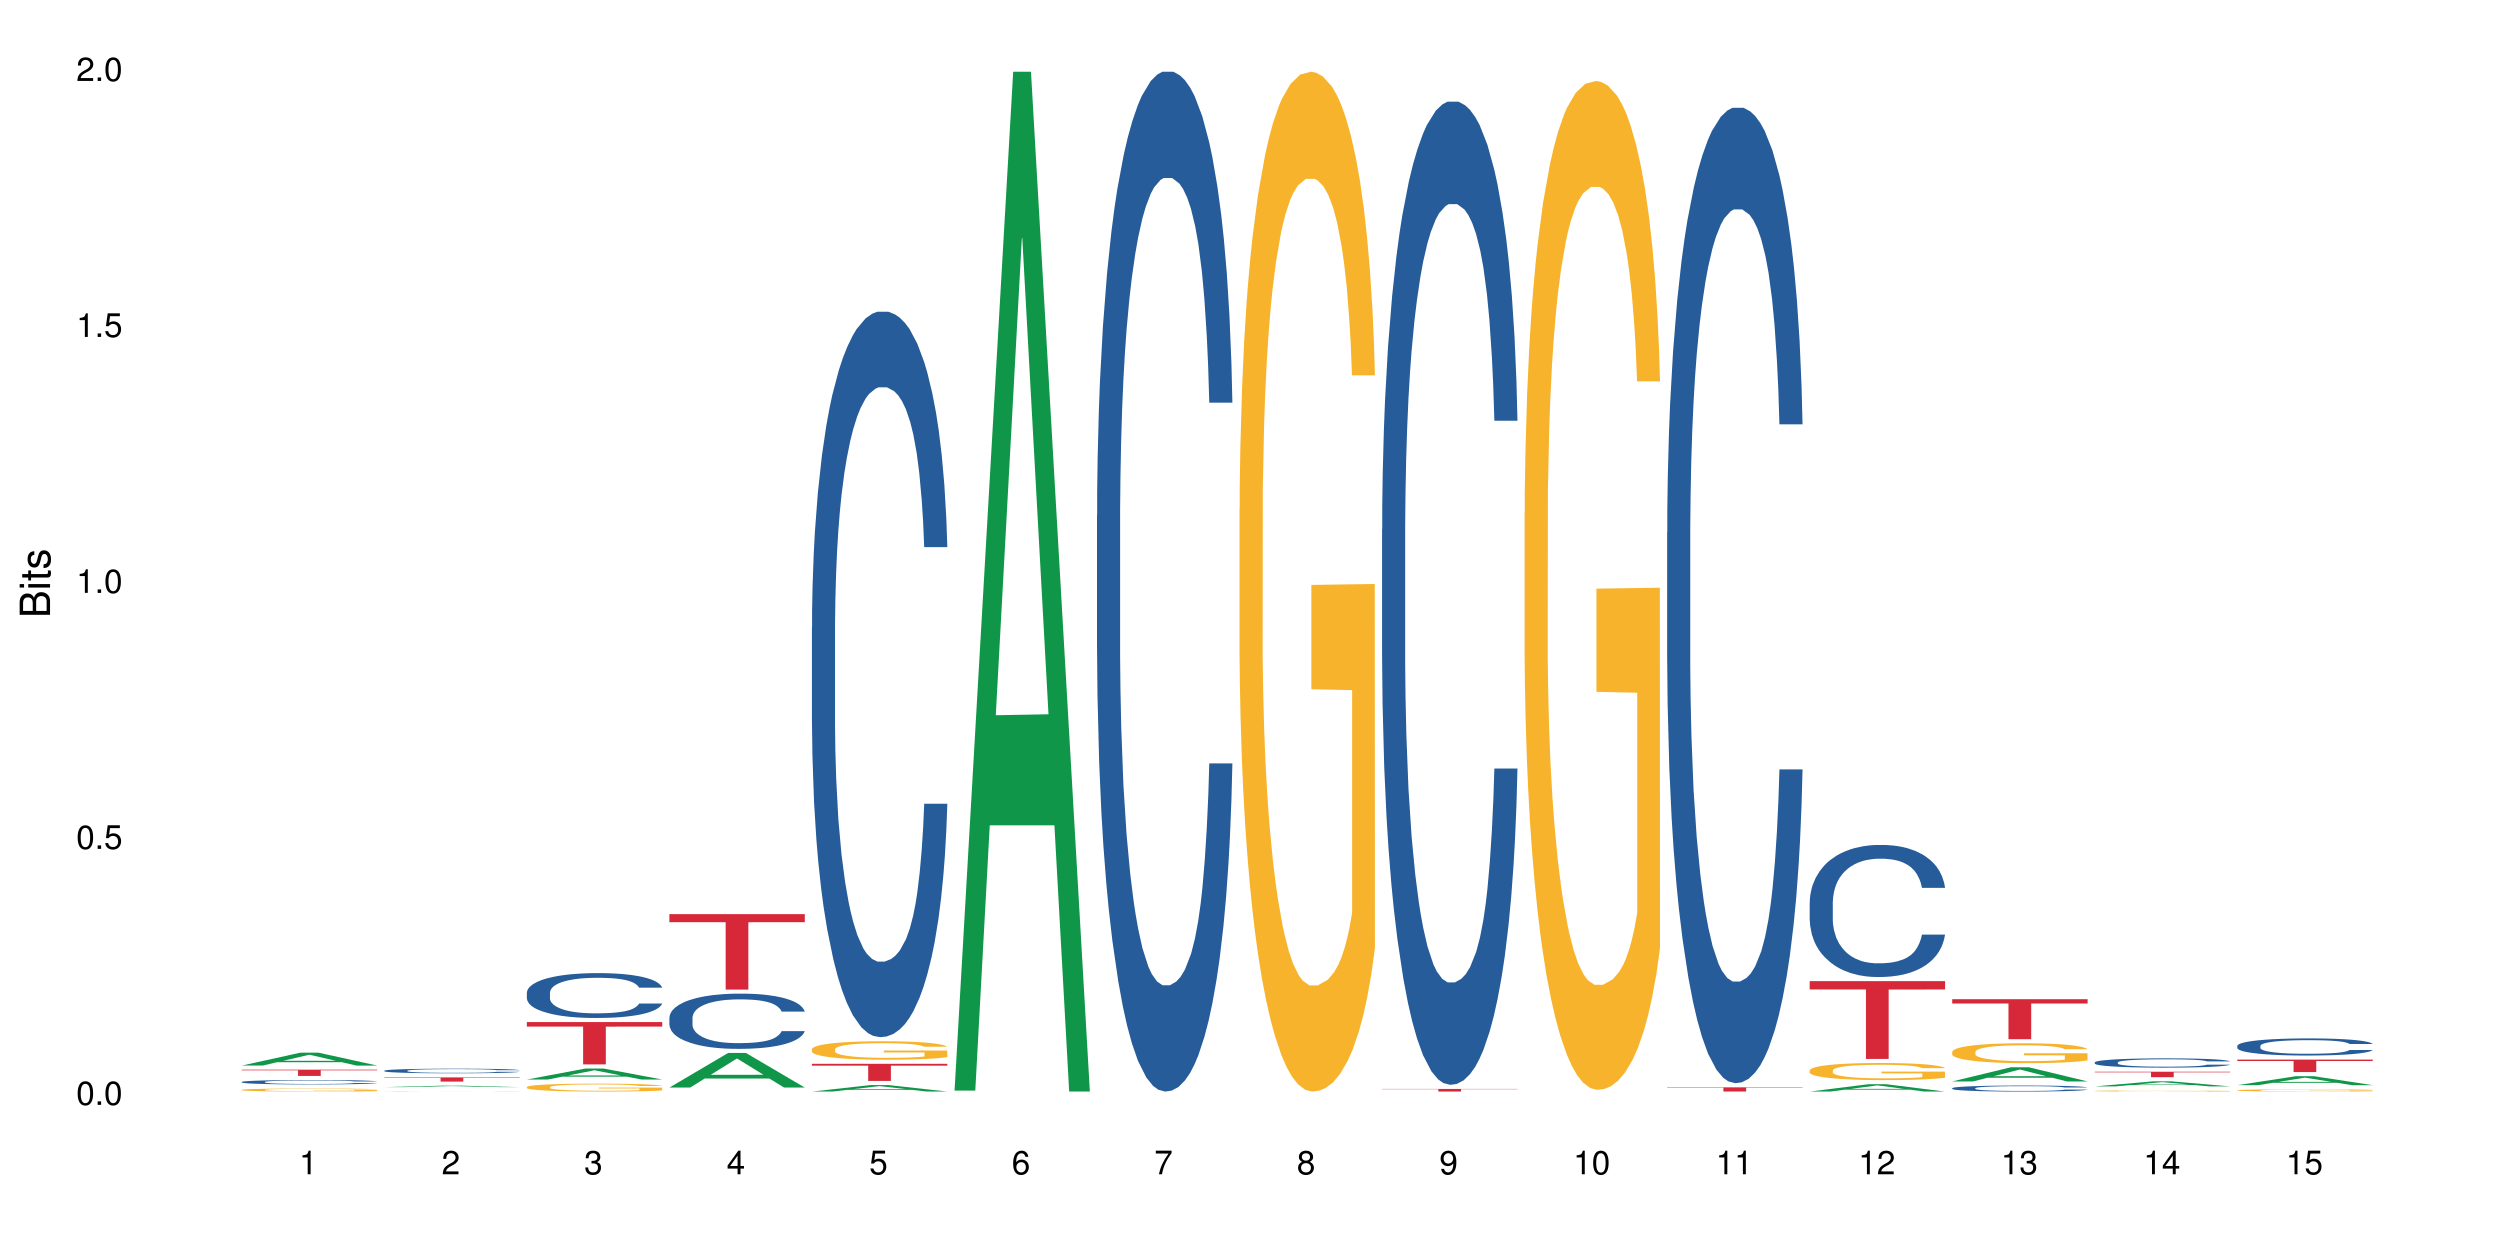 <?xml version="1.0" encoding="UTF-8"?>
<svg xmlns="http://www.w3.org/2000/svg" xmlns:xlink="http://www.w3.org/1999/xlink" width="720pt" height="360pt" viewBox="0 0 720 360" version="1.1">
<defs>
<g>
<symbol overflow="visible" id="glyph0-0">
<path style="stroke:none;" d=""/>
</symbol>
<symbol overflow="visible" id="glyph0-1">
<path style="stroke:none;" d="M 2.641 -6.797 C 2 -6.797 1.422 -6.531 1.078 -6.047 C 0.641 -5.453 0.406 -4.547 0.406 -3.297 C 0.406 -1 1.188 0.219 2.641 0.219 C 4.078 0.219 4.859 -1 4.859 -3.234 C 4.859 -4.562 4.656 -5.438 4.203 -6.047 C 3.844 -6.531 3.281 -6.797 2.641 -6.797 Z M 2.641 -6.047 C 3.547 -6.047 4 -5.125 4 -3.312 C 4 -1.375 3.562 -0.484 2.625 -0.484 C 1.734 -0.484 1.281 -1.422 1.281 -3.281 C 1.281 -5.141 1.734 -6.047 2.641 -6.047 Z M 2.641 -6.047 "/>
</symbol>
<symbol overflow="visible" id="glyph0-2">
<path style="stroke:none;" d="M 1.828 -1 L 0.828 -1 L 0.828 0 L 1.828 0 Z M 1.828 -1 "/>
</symbol>
<symbol overflow="visible" id="glyph0-3">
<path style="stroke:none;" d="M 4.562 -6.797 L 1.062 -6.797 L 0.547 -3.094 L 1.328 -3.094 C 1.719 -3.562 2.047 -3.734 2.578 -3.734 C 3.484 -3.734 4.062 -3.109 4.062 -2.094 C 4.062 -1.125 3.484 -0.531 2.578 -0.531 C 1.828 -0.531 1.375 -0.906 1.188 -1.672 L 0.328 -1.672 C 0.453 -1.109 0.547 -0.844 0.75 -0.594 C 1.125 -0.078 1.828 0.219 2.594 0.219 C 3.969 0.219 4.922 -0.781 4.922 -2.219 C 4.922 -3.562 4.031 -4.484 2.719 -4.484 C 2.25 -4.484 1.859 -4.359 1.469 -4.062 L 1.734 -5.969 L 4.562 -5.969 Z M 4.562 -6.797 "/>
</symbol>
<symbol overflow="visible" id="glyph0-4">
<path style="stroke:none;" d="M 2.484 -4.844 L 2.484 0 L 3.328 0 L 3.328 -6.797 L 2.766 -6.797 C 2.469 -5.75 2.281 -5.609 0.984 -5.453 L 0.984 -4.844 Z M 2.484 -4.844 "/>
</symbol>
<symbol overflow="visible" id="glyph0-5">
<path style="stroke:none;" d="M 4.859 -0.828 L 1.281 -0.828 C 1.359 -1.391 1.672 -1.75 2.5 -2.234 L 3.469 -2.75 C 4.406 -3.266 4.906 -3.969 4.906 -4.812 C 4.906 -5.375 4.672 -5.906 4.266 -6.266 C 3.859 -6.625 3.375 -6.797 2.719 -6.797 C 1.859 -6.797 1.219 -6.5 0.844 -5.922 C 0.609 -5.562 0.5 -5.125 0.484 -4.438 L 1.328 -4.438 C 1.359 -4.906 1.406 -5.188 1.531 -5.406 C 1.75 -5.812 2.188 -6.062 2.703 -6.062 C 3.469 -6.062 4.031 -5.516 4.031 -4.781 C 4.031 -4.25 3.719 -3.797 3.125 -3.438 L 2.234 -2.938 C 0.812 -2.141 0.406 -1.5 0.328 0 L 4.859 0 Z M 4.859 -0.828 "/>
</symbol>
<symbol overflow="visible" id="glyph0-6">
<path style="stroke:none;" d="M 2.125 -3.125 L 2.578 -3.125 C 3.516 -3.125 3.984 -2.703 3.984 -1.891 C 3.984 -1.031 3.469 -0.531 2.578 -0.531 C 1.656 -0.531 1.203 -0.984 1.156 -1.969 L 0.312 -1.969 C 0.344 -1.422 0.438 -1.078 0.609 -0.766 C 0.953 -0.109 1.625 0.219 2.547 0.219 C 3.953 0.219 4.859 -0.609 4.859 -1.906 C 4.859 -2.766 4.516 -3.25 3.703 -3.516 C 4.344 -3.766 4.656 -4.25 4.656 -4.938 C 4.656 -6.109 3.875 -6.797 2.578 -6.797 C 1.203 -6.797 0.484 -6.047 0.453 -4.609 L 1.297 -4.609 C 1.312 -5.016 1.344 -5.25 1.453 -5.453 C 1.641 -5.828 2.062 -6.062 2.594 -6.062 C 3.344 -6.062 3.797 -5.625 3.797 -4.906 C 3.797 -4.422 3.609 -4.141 3.25 -3.984 C 3.016 -3.891 2.719 -3.844 2.125 -3.844 Z M 2.125 -3.125 "/>
</symbol>
<symbol overflow="visible" id="glyph0-7">
<path style="stroke:none;" d="M 3.141 -1.625 L 3.141 0 L 3.984 0 L 3.984 -1.625 L 4.984 -1.625 L 4.984 -2.391 L 3.984 -2.391 L 3.984 -6.797 L 3.359 -6.797 L 0.266 -2.516 L 0.266 -1.625 Z M 3.141 -2.391 L 1 -2.391 L 3.141 -5.359 Z M 3.141 -2.391 "/>
</symbol>
<symbol overflow="visible" id="glyph0-8">
<path style="stroke:none;" d="M 4.781 -5.031 C 4.609 -6.141 3.891 -6.797 2.844 -6.797 C 2.094 -6.797 1.422 -6.438 1.031 -5.828 C 0.609 -5.172 0.406 -4.344 0.406 -3.094 C 0.406 -1.953 0.578 -1.234 0.984 -0.625 C 1.359 -0.078 1.953 0.219 2.703 0.219 C 3.984 0.219 4.922 -0.734 4.922 -2.078 C 4.922 -3.344 4.062 -4.234 2.844 -4.234 C 2.172 -4.234 1.641 -3.969 1.281 -3.469 C 1.281 -5.125 1.828 -6.047 2.797 -6.047 C 3.391 -6.047 3.797 -5.672 3.938 -5.031 Z M 2.734 -3.484 C 3.547 -3.484 4.062 -2.922 4.062 -2 C 4.062 -1.156 3.484 -0.531 2.703 -0.531 C 1.922 -0.531 1.328 -1.188 1.328 -2.047 C 1.328 -2.891 1.906 -3.484 2.734 -3.484 Z M 2.734 -3.484 "/>
</symbol>
<symbol overflow="visible" id="glyph0-9">
<path style="stroke:none;" d="M 4.984 -6.797 L 0.438 -6.797 L 0.438 -5.969 L 4.109 -5.969 C 2.5 -3.656 1.828 -2.234 1.328 0 L 2.219 0 C 2.594 -2.172 3.453 -4.047 4.984 -6.094 Z M 4.984 -6.797 "/>
</symbol>
<symbol overflow="visible" id="glyph0-10">
<path style="stroke:none;" d="M 3.75 -3.578 C 4.453 -4 4.688 -4.344 4.688 -4.984 C 4.688 -6.047 3.844 -6.797 2.641 -6.797 C 1.438 -6.797 0.594 -6.047 0.594 -4.984 C 0.594 -4.359 0.828 -4.016 1.516 -3.578 C 0.734 -3.203 0.359 -2.641 0.359 -1.891 C 0.359 -0.641 1.297 0.219 2.641 0.219 C 3.984 0.219 4.922 -0.641 4.922 -1.875 C 4.922 -2.641 4.531 -3.203 3.75 -3.578 Z M 2.641 -6.047 C 3.359 -6.047 3.812 -5.625 3.812 -4.969 C 3.812 -4.344 3.344 -3.922 2.641 -3.922 C 1.922 -3.922 1.453 -4.344 1.453 -4.984 C 1.453 -5.625 1.922 -6.047 2.641 -6.047 Z M 2.641 -3.203 C 3.484 -3.203 4.062 -2.672 4.062 -1.875 C 4.062 -1.062 3.484 -0.531 2.625 -0.531 C 1.797 -0.531 1.219 -1.078 1.219 -1.875 C 1.219 -2.672 1.797 -3.203 2.641 -3.203 Z M 2.641 -3.203 "/>
</symbol>
<symbol overflow="visible" id="glyph0-11">
<path style="stroke:none;" d="M 0.516 -1.547 C 0.672 -0.438 1.406 0.219 2.438 0.219 C 3.188 0.219 3.859 -0.141 4.266 -0.75 C 4.688 -1.406 4.891 -2.25 4.891 -3.484 C 4.891 -4.625 4.703 -5.359 4.312 -5.953 C 3.938 -6.5 3.344 -6.797 2.594 -6.797 C 1.297 -6.797 0.359 -5.844 0.359 -4.516 C 0.359 -3.25 1.234 -2.344 2.453 -2.344 C 3.094 -2.344 3.562 -2.578 4.016 -3.109 C 4 -1.453 3.469 -0.531 2.5 -0.531 C 1.906 -0.531 1.484 -0.906 1.359 -1.547 Z M 2.578 -6.062 C 3.375 -6.062 3.969 -5.406 3.969 -4.531 C 3.969 -3.688 3.375 -3.094 2.547 -3.094 C 1.734 -3.094 1.234 -3.672 1.234 -4.578 C 1.234 -5.438 1.797 -6.062 2.578 -6.062 Z M 2.578 -6.062 "/>
</symbol>
<symbol overflow="visible" id="glyph1-0">
<path style="stroke:none;" d=""/>
</symbol>
<symbol overflow="visible" id="glyph1-1">
<path style="stroke:none;" d="M 0 -0.953 L 0 -4.891 C 0 -5.719 -0.234 -6.344 -0.734 -6.797 C -1.188 -7.234 -1.812 -7.469 -2.5 -7.469 C -3.547 -7.469 -4.188 -7 -4.625 -5.875 C -4.984 -6.672 -5.641 -7.094 -6.531 -7.094 C -7.156 -7.094 -7.734 -6.859 -8.141 -6.391 C -8.562 -5.938 -8.75 -5.344 -8.75 -4.5 L -8.75 -0.953 Z M -4.984 -2.062 L -7.766 -2.062 L -7.766 -4.219 C -7.766 -4.844 -7.688 -5.203 -7.453 -5.5 C -7.219 -5.812 -6.859 -5.969 -6.375 -5.969 C -5.906 -5.969 -5.531 -5.812 -5.297 -5.5 C -5.062 -5.203 -4.984 -4.844 -4.984 -4.219 Z M -0.984 -2.062 L -4 -2.062 L -4 -4.781 C -4 -5.328 -3.859 -5.688 -3.578 -5.953 C -3.297 -6.219 -2.922 -6.359 -2.484 -6.359 C -2.062 -6.359 -1.688 -6.219 -1.406 -5.953 C -1.109 -5.688 -0.984 -5.328 -0.984 -4.781 Z M -0.984 -2.062 "/>
</symbol>
<symbol overflow="visible" id="glyph1-2">
<path style="stroke:none;" d="M -6.281 -1.797 L -6.281 -0.797 L 0 -0.797 L 0 -1.797 Z M -8.75 -1.797 L -8.75 -0.797 L -7.484 -0.797 L -7.484 -1.797 Z M -8.75 -1.797 "/>
</symbol>
<symbol overflow="visible" id="glyph1-3">
<path style="stroke:none;" d="M -6.281 -3.047 L -6.281 -2.016 L -8.016 -2.016 L -8.016 -1.016 L -6.281 -1.016 L -6.281 -0.172 L -5.469 -0.172 L -5.469 -1.016 L -0.719 -1.016 C -0.078 -1.016 0.281 -1.453 0.281 -2.234 C 0.281 -2.469 0.25 -2.719 0.188 -3.047 L -0.641 -3.047 C -0.609 -2.922 -0.594 -2.766 -0.594 -2.562 C -0.594 -2.141 -0.719 -2.016 -1.156 -2.016 L -5.469 -2.016 L -5.469 -3.047 Z M -6.281 -3.047 "/>
</symbol>
<symbol overflow="visible" id="glyph1-4">
<path style="stroke:none;" d="M -4.531 -5.25 C -5.766 -5.25 -6.469 -4.422 -6.469 -2.969 C -6.469 -1.516 -5.719 -0.562 -4.547 -0.562 C -3.562 -0.562 -3.094 -1.062 -2.734 -2.562 L -2.516 -3.484 C -2.344 -4.188 -2.094 -4.469 -1.625 -4.469 C -1.047 -4.469 -0.641 -3.875 -0.641 -3 C -0.641 -2.453 -0.797 -2 -1.062 -1.75 C -1.25 -1.594 -1.422 -1.531 -1.875 -1.469 L -1.875 -0.406 C -0.422 -0.453 0.281 -1.266 0.281 -2.922 C 0.281 -4.5 -0.5 -5.516 -1.719 -5.516 C -2.656 -5.516 -3.172 -4.984 -3.469 -3.734 L -3.703 -2.766 C -3.891 -1.953 -4.156 -1.609 -4.594 -1.609 C -5.172 -1.609 -5.547 -2.125 -5.547 -2.938 C -5.547 -3.75 -5.203 -4.172 -4.531 -4.203 Z M -4.531 -5.25 "/>
</symbol>
</g>
</defs>
<g id="surface126985">
<rect x="0" y="0" width="720" height="360" style="fill:rgb(100%,100%,100%);fill-opacity:1;stroke:none;"/>
<path style=" stroke:none;fill-rule:nonzero;fill:rgb(6.275%,58.824%,28.235%);fill-opacity:1;" d="M 69.629 306.883 L 69.672 306.879 L 86.547 303.16 L 91.672 303.16 L 108.629 306.887 L 102.668 306.887 L 98.418 305.914 L 79.797 305.914 L 75.629 306.883 L 69.629 306.883 L 81.586 305.512 L 96.711 305.508 L 89.172 303.77 L 89.086 303.766 L 89.004 303.777 L 81.547 305.508 L 81.586 305.512 Z M 69.629 306.883 "/>
<path style=" stroke:none;fill-rule:nonzero;fill:rgb(14.51%,36.078%,60%);fill-opacity:1;" d="M 69.629 311.598 L 69.676 311.598 L 69.676 311.566 L 69.82 311.523 L 70.152 311.469 L 70.484 311.43 L 71.34 311.359 L 72.531 311.293 L 73.766 311.242 L 74.672 311.215 L 75.48 311.191 L 77.332 311.148 L 78.523 311.125 L 79.809 311.105 L 81.375 311.086 L 82.52 311.074 L 85.086 311.055 L 86.988 311.047 L 88.461 311.043 L 91.648 311.043 L 93.551 311.047 L 94.93 311.055 L 96.453 311.062 L 97.738 311.074 L 99.973 311.098 L 101.969 311.133 L 102.871 311.148 L 104.301 311.188 L 105.395 311.223 L 106.156 311.25 L 107.012 311.293 L 107.77 311.348 L 108.344 311.406 L 108.629 311.457 L 101.969 311.457 L 101.637 311.41 L 101.258 311.375 L 100.543 311.324 L 99.828 311.293 L 98.832 311.258 L 97.926 311.238 L 96.691 311.215 L 95.598 311.199 L 94.453 311.191 L 93.359 311.184 L 91.27 311.176 L 88.844 311.176 L 87.938 311.18 L 86.086 311.188 L 85.086 311.195 L 83.66 311.211 L 82.66 311.227 L 81.473 311.25 L 80.664 311.27 L 79.664 311.301 L 78.949 311.328 L 78.141 311.367 L 77.668 311.395 L 77.238 311.426 L 76.859 311.465 L 76.574 311.508 L 76.383 311.551 L 76.289 311.59 L 76.289 311.773 L 76.383 311.812 L 76.621 311.863 L 77.238 311.934 L 78.141 311.996 L 79.188 312.043 L 80.188 312.078 L 80.758 312.094 L 81.52 312.113 L 82.707 312.137 L 84.422 312.16 L 85.418 312.168 L 86.941 312.18 L 88.512 312.184 L 90.602 312.184 L 92.457 312.18 L 93.695 312.172 L 94.977 312.164 L 96.738 312.145 L 97.832 312.125 L 98.781 312.102 L 99.496 312.082 L 99.973 312.062 L 100.684 312.027 L 101.258 311.988 L 101.684 311.945 L 101.969 311.906 L 108.629 311.906 L 108.344 311.953 L 107.914 312 L 107.484 312.031 L 106.82 312.074 L 106.059 312.109 L 104.965 312.148 L 104.062 312.176 L 102.871 312.207 L 101.777 312.227 L 100.59 312.246 L 98.832 312.27 L 97.688 312.281 L 96.453 312.293 L 94.977 312.301 L 93.125 312.309 L 91.125 312.316 L 89.27 312.316 L 87.273 312.312 L 85.801 312.309 L 83.848 312.301 L 81.426 312.277 L 79.664 312.254 L 78.285 312.234 L 77.098 312.211 L 75.766 312.18 L 74.051 312.129 L 73.008 312.09 L 72.293 312.055 L 71.484 312.012 L 70.914 311.969 L 70.246 311.906 L 69.773 311.82 L 69.629 311.758 Z M 69.629 311.598 "/>
<path style=" stroke:none;fill-rule:nonzero;fill:rgb(96.863%,70.196%,16.863%);fill-opacity:1;" d="M 69.629 313.871 L 69.676 313.871 L 69.676 313.855 L 69.867 313.816 L 70.344 313.77 L 70.961 313.727 L 71.625 313.695 L 72.055 313.68 L 72.77 313.656 L 73.387 313.637 L 74.957 313.602 L 76.953 313.566 L 78.047 313.555 L 79.285 313.539 L 81.043 313.523 L 81.852 313.52 L 84.324 313.508 L 87.133 313.5 L 90.223 313.496 L 91.648 313.496 L 93.598 313.5 L 96.262 313.508 L 97.785 313.516 L 98.973 313.523 L 100.211 313.535 L 101.73 313.551 L 103.16 313.57 L 104.301 313.59 L 105.441 313.613 L 106.391 313.641 L 107.199 313.668 L 107.914 313.699 L 108.344 313.727 L 108.629 313.758 L 102.016 313.758 L 101.637 313.727 L 101.207 313.707 L 100.496 313.68 L 99.781 313.66 L 99.066 313.645 L 97.738 313.625 L 96.594 313.613 L 95.168 313.602 L 93.789 313.594 L 92.219 313.59 L 91.27 313.586 L 88.746 313.586 L 86.465 313.594 L 85.133 313.602 L 84.184 313.605 L 82.852 313.617 L 82.043 313.629 L 81.566 313.633 L 80.141 313.66 L 79.188 313.68 L 78.664 313.695 L 78 313.719 L 77.523 313.742 L 77 313.773 L 76.715 313.797 L 76.336 313.852 L 76.289 313.996 L 76.43 314.027 L 76.715 314.059 L 77.098 314.086 L 77.668 314.117 L 78.238 314.141 L 79.234 314.172 L 80.094 314.191 L 80.758 314.207 L 82.043 314.227 L 82.566 314.234 L 83.801 314.25 L 85.086 314.262 L 86.656 314.27 L 87.844 314.277 L 89.746 314.281 L 92.172 314.281 L 95.027 314.273 L 96.832 314.27 L 98.07 314.262 L 98.879 314.258 L 99.875 314.246 L 100.59 314.238 L 101.258 314.23 L 102.062 314.219 L 102.062 314.027 L 90.316 314.027 L 90.316 313.938 L 108.578 313.934 L 108.629 314.246 L 107.629 314.27 L 106.391 314.289 L 105.203 314.305 L 103.965 314.32 L 102.207 314.336 L 100.781 314.344 L 98.594 314.355 L 96.594 314.363 L 94.504 314.367 L 92.648 314.371 L 90.461 314.371 L 88.512 314.367 L 86.418 314.363 L 84.754 314.359 L 83.23 314.352 L 81.711 314.34 L 79.809 314.324 L 78.57 314.309 L 77.285 314.293 L 76.004 314.273 L 74.859 314.25 L 74.102 314.234 L 73.34 314.215 L 72.531 314.191 L 71.77 314.164 L 71.199 314.141 L 70.676 314.109 L 70.297 314.086 L 69.914 314.047 L 69.723 314.02 L 69.629 313.996 Z M 69.629 313.871 "/>
<path style=" stroke:none;fill-rule:nonzero;fill:rgb(83.922%,15.686%,22.353%);fill-opacity:1;" d="M 69.629 308.066 L 108.629 308.066 L 108.629 308.258 L 92.375 308.262 L 92.375 309.863 L 85.836 309.863 L 85.836 308.262 L 85.742 308.258 L 69.629 308.258 Z M 69.629 308.066 "/>
<path style=" stroke:none;fill-rule:nonzero;fill:rgb(6.275%,58.824%,28.235%);fill-opacity:1;" d="M 110.68 313.094 L 110.723 313.094 L 127.598 312.668 L 132.719 312.668 L 149.68 313.094 L 143.719 313.094 L 139.469 312.984 L 120.848 312.984 L 116.68 313.094 L 110.68 313.094 L 122.637 312.938 L 137.762 312.938 L 130.223 312.738 L 130.055 312.738 L 122.598 312.938 L 122.637 312.938 Z M 110.68 313.094 "/>
<path style=" stroke:none;fill-rule:nonzero;fill:rgb(14.51%,36.078%,60%);fill-opacity:1;" d="M 110.68 308.355 L 110.727 308.355 L 110.727 308.328 L 110.871 308.281 L 111.203 308.223 L 111.535 308.18 L 112.391 308.109 L 113.582 308.039 L 114.816 307.988 L 115.723 307.953 L 116.531 307.93 L 118.383 307.887 L 119.574 307.863 L 120.859 307.84 L 122.426 307.82 L 123.57 307.809 L 126.137 307.789 L 128.039 307.781 L 129.512 307.777 L 132.699 307.777 L 134.602 307.781 L 135.98 307.789 L 137.504 307.797 L 138.789 307.809 L 141.023 307.836 L 143.02 307.871 L 143.922 307.891 L 145.352 307.926 L 146.445 307.965 L 147.207 307.996 L 148.062 308.039 L 148.82 308.094 L 149.395 308.156 L 149.68 308.211 L 143.02 308.211 L 142.688 308.16 L 142.305 308.121 L 141.594 308.074 L 140.879 308.039 L 139.883 308.004 L 138.977 307.98 L 137.742 307.957 L 136.648 307.941 L 135.504 307.93 L 134.41 307.922 L 132.32 307.914 L 129.895 307.914 L 128.988 307.918 L 127.137 307.93 L 126.137 307.938 L 124.711 307.953 L 123.711 307.969 L 122.523 307.992 L 121.715 308.016 L 120.715 308.047 L 120 308.074 L 119.191 308.113 L 118.719 308.145 L 118.289 308.18 L 117.91 308.219 L 117.625 308.262 L 117.434 308.309 L 117.34 308.352 L 117.34 308.539 L 117.434 308.582 L 117.672 308.633 L 118.289 308.707 L 119.191 308.773 L 120.238 308.824 L 121.238 308.859 L 121.809 308.879 L 122.57 308.898 L 123.758 308.922 L 125.473 308.945 L 126.469 308.957 L 127.992 308.965 L 129.562 308.973 L 131.652 308.973 L 133.508 308.965 L 134.746 308.961 L 136.027 308.949 L 137.789 308.93 L 138.883 308.91 L 139.832 308.887 L 140.547 308.863 L 141.023 308.844 L 141.734 308.805 L 142.305 308.766 L 142.734 308.723 L 143.02 308.68 L 149.68 308.68 L 149.395 308.73 L 148.965 308.777 L 148.535 308.812 L 147.871 308.855 L 147.109 308.895 L 146.016 308.934 L 145.113 308.965 L 143.922 308.992 L 142.828 309.016 L 141.641 309.039 L 139.883 309.062 L 138.738 309.074 L 137.504 309.086 L 136.027 309.094 L 134.176 309.105 L 132.176 309.109 L 130.32 309.109 L 128.324 309.105 L 126.852 309.102 L 124.898 309.09 L 122.473 309.07 L 120.715 309.047 L 119.336 309.023 L 118.148 309 L 116.816 308.965 L 115.102 308.914 L 114.059 308.871 L 113.344 308.836 L 112.535 308.789 L 111.965 308.746 L 111.297 308.68 L 110.824 308.594 L 110.68 308.523 Z M 110.68 308.355 "/>
<path style=" stroke:none;fill-rule:nonzero;fill:rgb(96.863%,70.196%,16.863%);fill-opacity:1;" d="M 110.68 314.316 L 110.727 314.316 L 110.727 314.312 L 110.918 314.309 L 111.395 314.305 L 112.012 314.301 L 112.676 314.297 L 113.105 314.293 L 113.82 314.293 L 114.438 314.289 L 116.008 314.285 L 118.004 314.281 L 119.098 314.281 L 120.336 314.277 L 125.375 314.277 L 128.18 314.273 L 134.648 314.273 L 137.312 314.277 L 141.262 314.277 L 142.781 314.281 L 144.207 314.281 L 145.352 314.285 L 146.492 314.289 L 147.441 314.289 L 148.25 314.293 L 148.965 314.297 L 149.395 314.301 L 149.68 314.305 L 143.066 314.305 L 142.688 314.301 L 142.258 314.297 L 141.547 314.293 L 140.832 314.293 L 140.117 314.289 L 137.645 314.289 L 136.219 314.285 L 125.234 314.285 L 123.902 314.289 L 122.617 314.289 L 121.191 314.293 L 120.238 314.293 L 119.715 314.297 L 119.051 314.301 L 118.574 314.301 L 118.051 314.305 L 117.766 314.309 L 117.387 314.312 L 117.34 314.328 L 117.48 314.332 L 117.766 314.336 L 118.148 314.34 L 118.719 314.344 L 119.289 314.344 L 120.285 314.348 L 121.145 314.352 L 121.809 314.352 L 123.094 314.355 L 124.852 314.355 L 126.137 314.359 L 139.93 314.359 L 140.926 314.355 L 143.113 314.355 L 143.113 314.332 L 131.367 314.332 L 131.367 314.324 L 149.629 314.324 L 149.68 314.355 L 148.68 314.359 L 147.441 314.363 L 145.016 314.363 L 143.258 314.367 L 139.645 314.367 L 137.645 314.371 L 125.805 314.371 L 124.281 314.367 L 120.859 314.367 L 119.621 314.363 L 118.336 314.363 L 117.055 314.359 L 115.91 314.359 L 115.152 314.355 L 114.391 314.355 L 113.582 314.352 L 112.82 314.348 L 112.25 314.344 L 111.727 314.344 L 111.348 314.34 L 110.965 314.336 L 110.773 314.332 L 110.68 314.328 Z M 110.68 314.316 "/>
<path style=" stroke:none;fill-rule:nonzero;fill:rgb(83.922%,15.686%,22.353%);fill-opacity:1;" d="M 110.68 310.289 L 149.68 310.289 L 149.68 310.418 L 133.426 310.418 L 133.426 311.492 L 126.887 311.492 L 126.887 310.422 L 126.793 310.418 L 110.68 310.418 Z M 110.68 310.289 "/>
<path style=" stroke:none;fill-rule:nonzero;fill:rgb(6.275%,58.824%,28.235%);fill-opacity:1;" d="M 151.73 310.906 L 151.773 310.902 L 168.648 307.73 L 173.77 307.73 L 190.73 310.906 L 184.77 310.906 L 180.52 310.078 L 161.898 310.078 L 157.73 310.906 L 151.73 310.906 L 163.688 309.734 L 178.812 309.73 L 171.27 308.25 L 171.188 308.246 L 171.105 308.254 L 163.648 309.73 L 163.688 309.734 Z M 151.73 310.906 "/>
<path style=" stroke:none;fill-rule:nonzero;fill:rgb(14.51%,36.078%,60%);fill-opacity:1;" d="M 151.73 285.883 L 151.777 285.871 L 151.777 285.59 L 151.922 285.141 L 152.254 284.574 L 152.586 284.184 L 153.441 283.488 L 154.633 282.816 L 155.867 282.297 L 156.773 281.988 L 157.582 281.754 L 159.434 281.316 L 160.625 281.094 L 161.91 280.891 L 163.477 280.691 L 164.617 280.574 L 167.188 280.387 L 169.09 280.301 L 170.562 280.266 L 173.75 280.266 L 175.652 280.312 L 177.031 280.375 L 178.555 280.469 L 179.84 280.574 L 182.074 280.832 L 184.07 281.164 L 184.973 281.352 L 186.402 281.719 L 187.496 282.074 L 188.254 282.379 L 189.113 282.816 L 189.871 283.348 L 190.445 283.949 L 190.73 284.457 L 184.07 284.457 L 183.738 283.984 L 183.355 283.617 L 182.645 283.133 L 181.93 282.793 L 180.934 282.449 L 180.027 282.227 L 178.793 282 L 177.699 281.859 L 176.555 281.754 L 175.461 281.684 L 173.371 281.613 L 170.945 281.613 L 170.039 281.637 L 168.188 281.73 L 167.188 281.812 L 165.762 281.977 L 164.762 282.133 L 163.574 282.367 L 162.766 282.566 L 161.766 282.875 L 161.051 283.145 L 160.242 283.535 L 159.77 283.832 L 159.34 284.16 L 158.961 284.551 L 158.676 284.965 L 158.484 285.398 L 158.391 285.824 L 158.391 287.652 L 158.484 288.078 L 158.723 288.574 L 159.34 289.293 L 160.242 289.922 L 161.289 290.414 L 162.289 290.77 L 162.859 290.934 L 163.621 291.125 L 164.809 291.359 L 166.52 291.594 L 167.52 291.691 L 169.043 291.785 L 170.613 291.832 L 172.703 291.832 L 174.559 291.785 L 175.797 291.727 L 177.078 291.633 L 178.84 291.43 L 179.934 291.242 L 180.883 291.016 L 181.598 290.793 L 182.074 290.605 L 182.785 290.238 L 183.355 289.836 L 183.785 289.426 L 184.07 289.023 L 190.73 289.023 L 190.445 289.496 L 190.016 289.957 L 189.586 290.297 L 188.922 290.711 L 188.16 291.078 L 187.066 291.488 L 186.164 291.762 L 184.973 292.055 L 183.879 292.281 L 182.691 292.48 L 180.934 292.715 L 179.789 292.836 L 178.555 292.941 L 177.078 293.035 L 175.227 293.117 L 173.227 293.164 L 171.371 293.176 L 169.375 293.152 L 167.902 293.105 L 165.949 293 L 163.523 292.789 L 161.766 292.562 L 160.387 292.34 L 159.199 292.102 L 157.867 291.785 L 156.152 291.266 L 155.105 290.863 L 154.395 290.535 L 153.586 290.074 L 153.016 289.66 L 152.348 289 L 151.875 288.16 L 151.73 287.512 Z M 151.73 285.883 "/>
<path style=" stroke:none;fill-rule:nonzero;fill:rgb(96.863%,70.196%,16.863%);fill-opacity:1;" d="M 151.73 313.066 L 151.777 313.062 L 151.777 313.023 L 151.969 312.93 L 152.445 312.797 L 153.062 312.691 L 153.727 312.609 L 154.156 312.566 L 154.871 312.504 L 155.488 312.457 L 157.059 312.363 L 159.055 312.273 L 160.148 312.238 L 161.387 312.203 L 163.145 312.164 L 163.953 312.148 L 166.426 312.113 L 169.23 312.094 L 172.324 312.086 L 173.75 312.09 L 175.699 312.098 L 178.363 312.121 L 179.887 312.141 L 181.074 312.164 L 182.312 312.191 L 183.832 312.23 L 185.258 312.281 L 186.402 312.332 L 187.543 312.395 L 188.492 312.461 L 189.301 312.535 L 190.016 312.621 L 190.445 312.695 L 190.73 312.766 L 184.117 312.766 L 183.738 312.695 L 183.309 312.637 L 182.598 312.57 L 181.883 312.52 L 181.168 312.48 L 179.84 312.426 L 178.695 312.391 L 177.27 312.363 L 175.891 312.344 L 174.32 312.332 L 173.371 312.328 L 170.848 312.328 L 168.566 312.344 L 167.234 312.359 L 166.285 312.375 L 164.953 312.406 L 164.145 312.43 L 163.668 312.449 L 162.242 312.512 L 161.289 312.57 L 160.766 312.609 L 160.102 312.672 L 159.625 312.73 L 159.102 312.812 L 158.816 312.875 L 158.438 313.016 L 158.391 313.395 L 158.531 313.473 L 158.816 313.559 L 159.199 313.633 L 159.77 313.711 L 160.34 313.773 L 161.336 313.855 L 162.195 313.906 L 162.859 313.941 L 164.145 314 L 164.668 314.02 L 165.902 314.055 L 167.188 314.086 L 168.758 314.109 L 169.945 314.121 L 171.848 314.133 L 174.273 314.133 L 177.129 314.121 L 178.934 314.105 L 180.172 314.086 L 180.98 314.074 L 181.977 314.051 L 182.691 314.027 L 183.355 314.004 L 184.164 313.969 L 184.164 313.473 L 172.418 313.469 L 172.418 313.238 L 190.68 313.234 L 190.73 314.051 L 189.73 314.105 L 188.492 314.16 L 187.305 314.203 L 186.066 314.238 L 184.309 314.277 L 182.883 314.301 L 180.695 314.332 L 178.695 314.352 L 176.605 314.363 L 174.75 314.367 L 172.562 314.371 L 170.613 314.367 L 168.52 314.355 L 166.855 314.336 L 165.332 314.316 L 163.812 314.289 L 161.91 314.246 L 160.672 314.211 L 159.387 314.168 L 158.105 314.113 L 156.961 314.059 L 156.203 314.016 L 155.441 313.965 L 154.633 313.902 L 153.871 313.832 L 153.301 313.766 L 152.777 313.691 L 152.398 313.625 L 152.016 313.531 L 151.824 313.457 L 151.73 313.391 Z M 151.73 313.066 "/>
<path style=" stroke:none;fill-rule:nonzero;fill:rgb(83.922%,15.686%,22.353%);fill-opacity:1;" d="M 151.73 294.355 L 190.73 294.355 L 190.73 295.66 L 174.477 295.672 L 174.477 306.551 L 167.938 306.551 L 167.938 295.684 L 167.84 295.66 L 151.73 295.66 Z M 151.73 294.355 "/>
<path style=" stroke:none;fill-rule:nonzero;fill:rgb(6.275%,58.824%,28.235%);fill-opacity:1;" d="M 192.781 313.211 L 192.824 313.203 L 209.695 303.25 L 214.82 303.25 L 231.781 313.219 L 225.82 313.219 L 221.57 310.617 L 202.949 310.617 L 198.781 313.211 L 192.781 313.211 L 204.738 309.543 L 219.863 309.531 L 212.32 304.879 L 212.238 304.871 L 212.156 304.898 L 204.699 309.531 L 204.738 309.543 Z M 192.781 313.211 "/>
<path style=" stroke:none;fill-rule:nonzero;fill:rgb(14.51%,36.078%,60%);fill-opacity:1;" d="M 192.781 293.094 L 192.828 293.078 L 192.828 292.73 L 192.973 292.176 L 193.305 291.48 L 193.637 291 L 194.492 290.145 L 195.684 289.312 L 196.918 288.676 L 197.824 288.297 L 198.633 288.008 L 200.484 287.469 L 201.676 287.191 L 202.957 286.945 L 204.527 286.699 L 205.668 286.555 L 208.238 286.32 L 210.141 286.219 L 211.613 286.176 L 214.801 286.176 L 216.703 286.234 L 218.082 286.305 L 219.605 286.422 L 220.887 286.555 L 223.125 286.875 L 225.121 287.281 L 226.023 287.512 L 227.453 287.965 L 228.547 288.398 L 229.305 288.777 L 230.164 289.312 L 230.922 289.969 L 231.496 290.711 L 231.781 291.336 L 225.121 291.336 L 224.789 290.754 L 224.406 290.301 L 223.695 289.707 L 222.98 289.285 L 221.984 288.863 L 221.078 288.586 L 219.844 288.312 L 218.75 288.137 L 217.605 288.008 L 216.512 287.918 L 214.422 287.832 L 211.996 287.832 L 211.09 287.859 L 209.238 287.977 L 208.238 288.078 L 206.812 288.281 L 205.812 288.473 L 204.625 288.762 L 203.816 289.008 L 202.816 289.387 L 202.102 289.723 L 201.293 290.199 L 200.82 290.562 L 200.391 290.973 L 200.012 291.449 L 199.727 291.957 L 199.535 292.496 L 199.441 293.02 L 199.441 295.273 L 199.535 295.797 L 199.773 296.406 L 200.391 297.293 L 201.293 298.062 L 202.34 298.672 L 203.34 299.109 L 203.91 299.312 L 204.672 299.543 L 205.859 299.836 L 207.57 300.125 L 208.57 300.242 L 210.094 300.359 L 211.664 300.414 L 213.754 300.414 L 215.609 300.359 L 216.848 300.285 L 218.129 300.168 L 219.891 299.922 L 220.984 299.688 L 221.934 299.414 L 222.648 299.137 L 223.125 298.906 L 223.836 298.453 L 224.406 297.961 L 224.836 297.453 L 225.121 296.957 L 231.781 296.957 L 231.496 297.539 L 231.066 298.105 L 230.637 298.527 L 229.973 299.035 L 229.211 299.484 L 228.117 299.996 L 227.215 300.328 L 226.023 300.691 L 224.93 300.969 L 223.742 301.215 L 221.984 301.504 L 220.84 301.652 L 219.605 301.781 L 218.129 301.898 L 216.277 302 L 214.277 302.059 L 212.422 302.074 L 210.426 302.043 L 208.953 301.984 L 207 301.855 L 204.574 301.594 L 202.816 301.316 L 201.438 301.039 L 200.25 300.75 L 198.918 300.359 L 197.203 299.719 L 196.156 299.223 L 195.445 298.816 L 194.637 298.25 L 194.066 297.742 L 193.398 296.93 L 192.926 295.898 L 192.781 295.098 Z M 192.781 293.094 "/>
<path style=" stroke:none;fill-rule:nonzero;fill:rgb(83.922%,15.686%,22.353%);fill-opacity:1;" d="M 192.781 263.262 L 231.781 263.262 L 231.781 265.586 L 215.527 265.605 L 215.527 284.996 L 208.988 284.996 L 208.988 265.629 L 208.891 265.586 L 192.781 265.586 Z M 192.781 263.262 "/>
<path style=" stroke:none;fill-rule:nonzero;fill:rgb(6.275%,58.824%,28.235%);fill-opacity:1;" d="M 233.832 314.367 L 233.875 314.367 L 250.746 312.492 L 255.871 312.492 L 272.832 314.371 L 266.871 314.371 L 262.621 313.879 L 244 313.879 L 239.832 314.367 L 233.832 314.367 L 245.789 313.68 L 260.914 313.676 L 253.371 312.801 L 253.289 312.801 L 253.207 312.805 L 245.75 313.676 L 245.789 313.68 Z M 233.832 314.367 "/>
<path style=" stroke:none;fill-rule:nonzero;fill:rgb(14.51%,36.078%,60%);fill-opacity:1;" d="M 233.832 180.688 L 233.879 180.496 L 233.879 175.91 L 234.023 168.656 L 234.355 159.488 L 234.688 153.184 L 235.543 141.918 L 236.734 131.031 L 237.969 122.629 L 238.875 117.664 L 239.684 113.844 L 241.535 106.777 L 242.727 103.148 L 244.008 99.902 L 245.578 96.656 L 246.719 94.746 L 249.289 91.691 L 251.191 90.355 L 252.664 89.781 L 255.852 89.781 L 257.754 90.547 L 259.133 91.5 L 260.656 93.027 L 261.938 94.746 L 264.176 98.949 L 266.172 104.297 L 267.074 107.352 L 268.504 113.273 L 269.598 119 L 270.355 123.965 L 271.215 131.031 L 271.973 139.625 L 272.543 149.367 L 272.832 157.578 L 266.172 157.578 L 265.84 149.938 L 265.457 144.02 L 264.746 136.188 L 264.031 130.652 L 263.031 125.113 L 262.129 121.484 L 260.895 117.855 L 259.801 115.562 L 258.656 113.844 L 257.562 112.699 L 255.473 111.555 L 253.047 111.555 L 252.141 111.934 L 250.289 113.461 L 249.289 114.801 L 247.863 117.473 L 246.863 119.957 L 245.676 123.777 L 244.867 127.023 L 243.867 131.988 L 243.152 136.379 L 242.344 142.684 L 241.871 147.457 L 241.441 152.805 L 241.062 159.105 L 240.777 165.789 L 240.586 172.855 L 240.492 179.73 L 240.492 209.332 L 240.586 216.207 L 240.824 224.227 L 241.441 235.879 L 242.344 246 L 243.391 254.02 L 244.391 259.75 L 244.961 262.422 L 245.723 265.48 L 246.91 269.297 L 248.621 273.117 L 249.621 274.645 L 251.145 276.172 L 252.711 276.938 L 254.805 276.938 L 256.66 276.172 L 257.898 275.219 L 259.18 273.691 L 260.941 270.445 L 262.035 267.387 L 262.984 263.762 L 263.699 260.133 L 264.176 257.074 L 264.887 251.156 L 265.457 244.664 L 265.887 237.977 L 266.172 231.484 L 272.832 231.484 L 272.543 239.125 L 272.117 246.57 L 271.688 252.109 L 271.023 258.793 L 270.262 264.715 L 269.168 271.398 L 268.266 275.793 L 267.074 280.566 L 265.98 284.195 L 264.793 287.441 L 263.031 291.262 L 261.891 293.172 L 260.656 294.891 L 259.18 296.418 L 257.324 297.754 L 255.328 298.516 L 253.473 298.707 L 251.477 298.328 L 250.004 297.562 L 248.051 295.844 L 245.625 292.406 L 243.867 288.777 L 242.488 285.148 L 241.297 281.328 L 239.969 276.172 L 238.254 267.77 L 237.207 261.277 L 236.496 255.93 L 235.688 248.48 L 235.117 241.797 L 234.449 231.102 L 233.977 217.543 L 233.832 207.039 Z M 233.832 180.688 "/>
<path style=" stroke:none;fill-rule:nonzero;fill:rgb(96.863%,70.196%,16.863%);fill-opacity:1;" d="M 233.832 302.164 L 233.879 302.16 L 233.879 302.062 L 234.07 301.844 L 234.547 301.543 L 235.164 301.297 L 235.828 301.102 L 236.258 301 L 236.973 300.855 L 237.59 300.746 L 239.16 300.527 L 241.156 300.324 L 242.25 300.238 L 243.488 300.156 L 245.246 300.062 L 246.055 300.027 L 248.527 299.949 L 251.332 299.902 L 254.426 299.887 L 255.852 299.895 L 257.801 299.91 L 260.465 299.965 L 261.988 300.016 L 263.176 300.062 L 264.414 300.125 L 265.934 300.223 L 267.359 300.34 L 268.504 300.457 L 269.645 300.602 L 270.594 300.758 L 271.402 300.926 L 272.117 301.129 L 272.543 301.301 L 272.832 301.469 L 266.219 301.469 L 265.84 301.301 L 265.41 301.168 L 264.699 301.008 L 263.984 300.891 L 263.27 300.801 L 261.938 300.676 L 260.797 300.598 L 259.371 300.527 L 257.992 300.484 L 256.422 300.457 L 255.473 300.445 L 252.949 300.445 L 250.668 300.48 L 249.336 300.52 L 248.387 300.559 L 247.055 300.629 L 246.246 300.688 L 245.77 300.727 L 244.344 300.879 L 243.391 301.016 L 242.867 301.105 L 242.203 301.25 L 241.727 301.383 L 241.203 301.578 L 240.918 301.723 L 240.539 302.051 L 240.492 302.926 L 240.633 303.109 L 240.918 303.309 L 241.297 303.484 L 241.871 303.668 L 242.441 303.809 L 243.438 304 L 244.297 304.125 L 244.961 304.207 L 246.246 304.34 L 246.77 304.383 L 248.004 304.469 L 249.289 304.539 L 250.859 304.598 L 252.047 304.625 L 253.949 304.648 L 256.375 304.648 L 259.227 304.621 L 261.035 304.582 L 262.273 304.543 L 263.082 304.508 L 264.078 304.453 L 264.793 304.406 L 265.457 304.352 L 266.266 304.27 L 266.266 303.109 L 254.52 303.105 L 254.52 302.562 L 272.781 302.559 L 272.832 304.453 L 271.832 304.586 L 270.594 304.711 L 269.406 304.809 L 268.168 304.891 L 266.41 304.984 L 264.984 305.043 L 262.797 305.109 L 260.797 305.152 L 258.707 305.184 L 256.852 305.199 L 254.664 305.203 L 252.711 305.191 L 250.621 305.164 L 248.957 305.125 L 247.434 305.078 L 245.91 305.012 L 244.008 304.91 L 242.773 304.828 L 241.488 304.727 L 240.203 304.605 L 239.062 304.473 L 238.301 304.371 L 237.543 304.258 L 236.734 304.109 L 235.973 303.945 L 235.402 303.793 L 234.879 303.625 L 234.496 303.465 L 234.117 303.246 L 233.926 303.07 L 233.832 302.922 Z M 233.832 302.164 "/>
<path style=" stroke:none;fill-rule:nonzero;fill:rgb(83.922%,15.686%,22.353%);fill-opacity:1;" d="M 233.832 306.383 L 272.832 306.383 L 272.832 306.91 L 256.578 306.914 L 256.578 311.316 L 250.039 311.316 L 250.039 306.918 L 249.941 306.91 L 233.832 306.91 Z M 233.832 306.383 "/>
<path style=" stroke:none;fill-rule:nonzero;fill:rgb(6.275%,58.824%,28.235%);fill-opacity:1;" d="M 274.883 314.094 L 274.926 313.82 L 291.797 20.664 L 296.922 20.664 L 313.883 314.371 L 307.922 314.371 L 303.672 237.703 L 285.051 237.703 L 280.883 314.094 L 274.883 314.094 L 286.84 205.988 L 301.965 205.711 L 294.422 68.648 L 294.34 68.375 L 294.258 69.199 L 286.801 205.711 L 286.84 205.988 Z M 274.883 314.094 "/>
<path style=" stroke:none;fill-rule:nonzero;fill:rgb(14.51%,36.078%,60%);fill-opacity:1;" d="M 315.934 148.457 L 315.98 148.188 L 315.98 141.742 L 316.125 131.543 L 316.457 118.656 L 316.789 109.797 L 317.645 93.957 L 318.836 78.652 L 320.07 66.84 L 320.977 59.859 L 321.781 54.492 L 323.637 44.559 L 324.828 39.457 L 326.109 34.891 L 327.68 30.328 L 328.82 27.645 L 331.391 23.348 L 333.293 21.469 L 334.766 20.664 L 337.953 20.664 L 339.855 21.738 L 341.234 23.078 L 342.758 25.227 L 344.039 27.645 L 346.277 33.551 L 348.273 41.066 L 349.176 45.363 L 350.605 53.684 L 351.699 61.738 L 352.457 68.719 L 353.316 78.652 L 354.074 90.734 L 354.645 104.426 L 354.93 115.969 L 348.273 115.969 L 347.941 105.23 L 347.559 96.91 L 346.848 85.902 L 346.133 78.117 L 345.133 70.332 L 344.23 65.23 L 342.996 60.129 L 341.902 56.906 L 340.758 54.492 L 339.664 52.879 L 337.574 51.27 L 335.148 51.27 L 334.242 51.805 L 332.391 53.953 L 331.391 55.832 L 329.965 59.59 L 328.965 63.082 L 327.777 68.449 L 326.969 73.016 L 325.969 79.996 L 325.254 86.172 L 324.445 95.031 L 323.973 101.742 L 323.543 109.258 L 323.164 118.117 L 322.879 127.516 L 322.688 137.449 L 322.59 147.113 L 322.59 188.727 L 322.688 198.391 L 322.926 209.668 L 323.543 226.043 L 324.445 240.273 L 325.492 251.547 L 326.492 259.602 L 327.062 263.359 L 327.824 267.656 L 329.012 273.027 L 330.723 278.395 L 331.723 280.543 L 333.246 282.691 L 334.812 283.766 L 336.906 283.766 L 338.762 282.691 L 340 281.348 L 341.281 279.199 L 343.043 274.637 L 344.137 270.34 L 345.086 265.242 L 345.801 260.141 L 346.277 255.844 L 346.988 247.52 L 347.559 238.395 L 347.988 228.996 L 348.273 219.867 L 354.93 219.867 L 354.645 230.609 L 354.219 241.078 L 353.789 248.863 L 353.125 258.262 L 352.363 266.582 L 351.27 275.98 L 350.367 282.152 L 349.176 288.867 L 348.082 293.969 L 346.895 298.531 L 345.133 303.898 L 343.992 306.586 L 342.758 309 L 341.281 311.148 L 339.426 313.027 L 337.43 314.102 L 335.574 314.371 L 333.578 313.832 L 332.102 312.762 L 330.152 310.344 L 327.727 305.512 L 325.969 300.41 L 324.59 295.309 L 323.398 289.941 L 322.07 282.691 L 320.355 270.879 L 319.309 261.75 L 318.598 254.234 L 317.789 243.762 L 317.219 234.367 L 316.551 219.332 L 316.074 200.27 L 315.934 185.504 Z M 315.934 148.457 "/>
<path style=" stroke:none;fill-rule:nonzero;fill:rgb(96.863%,70.196%,16.863%);fill-opacity:1;" d="M 356.984 146.461 L 357.031 146.191 L 357.031 140.828 L 357.223 128.758 L 357.699 112.129 L 358.316 98.449 L 358.98 87.719 L 359.41 82.086 L 360.121 74.039 L 360.742 68.141 L 362.312 56.07 L 364.309 44.805 L 365.402 39.977 L 366.637 35.414 L 368.398 30.32 L 369.207 28.441 L 371.68 24.148 L 374.484 21.469 L 377.578 20.664 L 379.004 20.93 L 380.953 22.004 L 383.617 24.953 L 385.141 27.637 L 386.328 30.32 L 387.562 33.805 L 389.086 39.172 L 390.512 45.609 L 391.656 52.047 L 392.797 60.094 L 393.746 68.676 L 394.555 78.062 L 395.27 89.328 L 395.695 98.715 L 395.98 108.105 L 389.371 108.105 L 388.992 98.715 L 388.562 91.477 L 387.852 82.625 L 387.137 76.188 L 386.422 71.09 L 385.09 64.117 L 383.949 59.824 L 382.523 56.07 L 381.145 53.656 L 379.574 52.047 L 378.625 51.508 L 376.102 51.508 L 373.82 53.387 L 372.488 55.531 L 371.535 57.68 L 370.207 61.703 L 369.398 64.922 L 368.922 67.066 L 367.496 75.383 L 366.543 82.891 L 366.02 87.988 L 365.355 96.035 L 364.879 103.277 L 364.355 114.004 L 364.07 122.051 L 363.691 140.293 L 363.641 188.574 L 363.785 198.766 L 364.07 209.762 L 364.449 219.418 L 365.023 229.609 L 365.594 237.391 L 366.59 247.852 L 367.445 254.824 L 368.113 259.383 L 369.398 266.625 L 369.922 269.039 L 371.156 273.867 L 372.441 277.625 L 374.012 280.844 L 375.199 282.453 L 377.102 283.793 L 379.527 283.793 L 382.379 282.184 L 384.188 280.039 L 385.426 277.891 L 386.234 276.016 L 387.23 273.062 L 387.945 270.383 L 388.609 267.43 L 389.418 262.871 L 389.418 198.766 L 377.672 198.496 L 377.672 168.457 L 395.934 168.188 L 395.98 273.062 L 394.984 280.305 L 393.746 287.281 L 392.559 292.645 L 391.32 297.203 L 389.562 302.301 L 388.137 305.52 L 385.949 309.273 L 383.949 311.688 L 381.855 313.297 L 380.004 314.102 L 377.816 314.371 L 375.863 313.836 L 373.773 312.227 L 372.109 310.078 L 370.586 307.398 L 369.062 303.91 L 367.16 298.277 L 365.926 293.719 L 364.641 288.086 L 363.355 281.379 L 362.215 274.137 L 361.453 268.504 L 360.695 262.066 L 359.887 254.02 L 359.125 244.898 L 358.555 236.586 L 358.031 227.195 L 357.648 218.344 L 357.27 206.277 L 357.078 196.621 L 356.984 188.305 Z M 356.984 146.461 "/>
<path style=" stroke:none;fill-rule:nonzero;fill:rgb(14.51%,36.078%,60%);fill-opacity:1;" d="M 398.035 152.484 L 398.082 152.227 L 398.082 146.016 L 398.227 136.18 L 398.559 123.758 L 398.891 115.215 L 399.746 99.945 L 400.938 85.195 L 402.172 73.805 L 403.074 67.078 L 403.883 61.902 L 405.738 52.324 L 406.93 47.406 L 408.211 43.008 L 409.781 38.605 L 410.922 36.02 L 413.492 31.879 L 415.395 30.066 L 416.867 29.289 L 420.055 29.289 L 421.957 30.324 L 423.336 31.621 L 424.859 33.691 L 426.141 36.02 L 428.379 41.715 L 430.375 48.961 L 431.277 53.102 L 432.707 61.125 L 433.801 68.887 L 434.559 75.617 L 435.414 85.195 L 436.176 96.84 L 436.746 110.039 L 437.031 121.168 L 430.375 121.168 L 430.043 110.816 L 429.66 102.793 L 428.949 92.184 L 428.234 84.676 L 427.234 77.172 L 426.332 72.254 L 425.098 67.336 L 424 64.23 L 422.859 61.902 L 421.766 60.348 L 419.676 58.793 L 417.25 58.793 L 416.344 59.312 L 414.488 61.383 L 413.492 63.195 L 412.066 66.816 L 411.066 70.184 L 409.875 75.359 L 409.07 79.758 L 408.07 86.488 L 407.355 92.441 L 406.547 100.98 L 406.07 107.453 L 405.645 114.699 L 405.266 123.238 L 404.977 132.297 L 404.789 141.875 L 404.691 151.191 L 404.691 191.309 L 404.789 200.625 L 405.027 211.496 L 405.645 227.281 L 406.547 241 L 407.594 251.871 L 408.594 259.637 L 409.164 263.258 L 409.926 267.398 L 411.113 272.574 L 412.824 277.754 L 413.824 279.824 L 415.348 281.895 L 416.914 282.93 L 419.008 282.93 L 420.863 281.895 L 422.098 280.598 L 423.383 278.527 L 425.145 274.129 L 426.238 269.988 L 427.188 265.07 L 427.902 260.152 L 428.379 256.012 L 429.09 247.988 L 429.66 239.188 L 430.09 230.129 L 430.375 221.332 L 437.031 221.332 L 436.746 231.684 L 436.32 241.777 L 435.891 249.281 L 435.227 258.34 L 434.465 266.363 L 433.371 275.422 L 432.469 281.375 L 431.277 287.848 L 430.184 292.762 L 428.996 297.164 L 427.234 302.34 L 426.094 304.926 L 424.859 307.258 L 423.383 309.328 L 421.527 311.141 L 419.531 312.176 L 417.676 312.434 L 415.68 311.914 L 414.203 310.879 L 412.254 308.551 L 409.828 303.891 L 408.07 298.977 L 406.691 294.059 L 405.5 288.883 L 404.168 281.895 L 402.457 270.504 L 401.41 261.707 L 400.699 254.457 L 399.891 244.363 L 399.32 235.305 L 398.652 220.812 L 398.176 202.438 L 398.035 188.203 Z M 398.035 152.484 "/>
<path style=" stroke:none;fill-rule:nonzero;fill:rgb(83.922%,15.686%,22.353%);fill-opacity:1;" d="M 398.035 313.613 L 437.031 313.613 L 437.031 313.695 L 420.781 313.695 L 420.781 314.371 L 414.242 314.371 L 414.242 313.695 L 398.035 313.695 Z M 398.035 313.613 "/>
<path style=" stroke:none;fill-rule:nonzero;fill:rgb(96.863%,70.196%,16.863%);fill-opacity:1;" d="M 439.086 147.77 L 439.133 147.504 L 439.133 142.195 L 439.324 130.254 L 439.801 113.805 L 440.418 100.27 L 441.082 89.656 L 441.512 84.086 L 442.223 76.125 L 442.844 70.285 L 444.41 58.344 L 446.41 47.199 L 447.504 42.426 L 448.738 37.914 L 450.5 32.871 L 451.309 31.016 L 453.781 26.77 L 456.586 24.117 L 459.68 23.32 L 461.105 23.586 L 463.055 24.645 L 465.719 27.566 L 467.242 30.219 L 468.43 32.871 L 469.664 36.32 L 471.188 41.629 L 472.613 47.996 L 473.754 54.367 L 474.898 62.324 L 475.848 70.816 L 476.656 80.105 L 477.371 91.25 L 477.797 100.535 L 478.082 109.824 L 471.473 109.824 L 471.094 100.535 L 470.664 93.371 L 469.949 84.613 L 469.238 78.246 L 468.523 73.207 L 467.191 66.305 L 466.051 62.059 L 464.625 58.344 L 463.246 55.957 L 461.676 54.367 L 460.727 53.836 L 458.203 53.836 L 455.922 55.691 L 454.59 57.816 L 453.637 59.938 L 452.309 63.918 L 451.5 67.102 L 451.023 69.227 L 449.598 77.449 L 448.645 84.879 L 448.121 89.922 L 447.457 97.883 L 446.98 105.047 L 446.457 115.66 L 446.172 123.621 L 445.793 141.664 L 445.742 189.43 L 445.887 199.512 L 446.172 210.391 L 446.551 219.941 L 447.121 230.027 L 447.695 237.723 L 448.691 248.07 L 449.547 254.969 L 450.215 259.48 L 451.5 266.645 L 452.02 269.031 L 453.258 273.809 L 454.543 277.523 L 456.113 280.707 L 457.301 282.301 L 459.203 283.625 L 461.629 283.625 L 464.48 282.035 L 466.289 279.91 L 467.527 277.789 L 468.336 275.93 L 469.332 273.012 L 470.047 270.359 L 470.711 267.441 L 471.52 262.93 L 471.52 199.512 L 459.773 199.246 L 459.773 169.527 L 478.035 169.262 L 478.082 273.012 L 477.086 280.176 L 475.848 287.074 L 474.66 292.383 L 473.422 296.895 L 471.664 301.934 L 470.238 305.121 L 468.047 308.836 L 466.051 311.223 L 463.957 312.816 L 462.105 313.609 L 459.918 313.875 L 457.965 313.344 L 455.875 311.754 L 454.211 309.629 L 452.688 306.977 L 451.164 303.527 L 449.262 297.957 L 448.027 293.445 L 446.742 287.871 L 445.457 281.238 L 444.316 274.074 L 443.555 268.5 L 442.797 262.133 L 441.988 254.172 L 441.227 245.152 L 440.656 236.926 L 440.133 227.637 L 439.75 218.883 L 439.371 206.941 L 439.18 197.387 L 439.086 189.164 Z M 439.086 147.77 "/>
<path style=" stroke:none;fill-rule:nonzero;fill:rgb(14.51%,36.078%,60%);fill-opacity:1;" d="M 480.137 153.273 L 480.184 153.016 L 480.184 146.852 L 480.328 137.094 L 480.66 124.77 L 480.992 116.297 L 481.848 101.145 L 483.039 86.508 L 484.273 75.211 L 485.176 68.535 L 485.984 63.398 L 487.84 53.898 L 489.031 49.02 L 490.312 44.652 L 491.883 40.289 L 493.023 37.719 L 495.594 33.609 L 497.496 31.812 L 498.969 31.043 L 502.156 31.043 L 504.059 32.07 L 505.438 33.355 L 506.961 35.41 L 508.242 37.719 L 510.48 43.367 L 512.477 50.559 L 513.379 54.668 L 514.805 62.629 L 515.898 70.332 L 516.66 77.008 L 517.516 86.508 L 518.277 98.062 L 518.848 111.16 L 519.133 122.203 L 512.477 122.203 L 512.145 111.93 L 511.762 103.969 L 511.051 93.441 L 510.336 85.996 L 509.336 78.547 L 508.434 73.668 L 507.195 68.789 L 506.102 65.711 L 504.961 63.398 L 503.867 61.855 L 501.773 60.316 L 499.352 60.316 L 498.445 60.832 L 496.59 62.883 L 495.594 64.684 L 494.164 68.277 L 493.168 71.613 L 491.977 76.75 L 491.168 81.117 L 490.172 87.793 L 489.457 93.699 L 488.648 102.172 L 488.172 108.594 L 487.746 115.781 L 487.363 124.254 L 487.078 133.242 L 486.891 142.742 L 486.793 151.988 L 486.793 191.789 L 486.891 201.035 L 487.129 211.82 L 487.746 227.48 L 488.648 241.09 L 489.695 251.875 L 490.695 259.578 L 491.266 263.176 L 492.027 267.285 L 493.215 272.418 L 494.926 277.555 L 495.926 279.609 L 497.449 281.664 L 499.016 282.691 L 501.109 282.691 L 502.965 281.664 L 504.199 280.379 L 505.484 278.324 L 507.246 273.961 L 508.34 269.852 L 509.289 264.973 L 510.004 260.094 L 510.48 255.984 L 511.191 248.023 L 511.762 239.293 L 512.191 230.309 L 512.477 221.578 L 519.133 221.578 L 518.848 231.848 L 518.422 241.863 L 517.992 249.309 L 517.328 258.297 L 516.566 266.258 L 515.473 275.242 L 514.57 281.148 L 513.379 287.57 L 512.285 292.449 L 511.098 296.812 L 509.336 301.949 L 508.195 304.516 L 506.961 306.828 L 505.484 308.883 L 503.629 310.68 L 501.633 311.707 L 499.777 311.965 L 497.781 311.449 L 496.305 310.422 L 494.355 308.113 L 491.93 303.488 L 490.172 298.609 L 488.793 293.73 L 487.602 288.598 L 486.27 281.664 L 484.559 270.363 L 483.512 261.633 L 482.801 254.445 L 481.992 244.43 L 481.422 235.441 L 480.754 221.062 L 480.277 202.832 L 480.137 188.707 Z M 480.137 153.273 "/>
<path style=" stroke:none;fill-rule:nonzero;fill:rgb(83.922%,15.686%,22.353%);fill-opacity:1;" d="M 480.137 313.145 L 519.133 313.145 L 519.133 313.273 L 502.883 313.277 L 502.883 314.371 L 496.344 314.371 L 496.344 313.277 L 496.246 313.273 L 480.137 313.273 Z M 480.137 313.145 "/>
<path style=" stroke:none;fill-rule:nonzero;fill:rgb(6.275%,58.824%,28.235%);fill-opacity:1;" d="M 521.188 314.367 L 521.227 314.367 L 538.102 312.254 L 543.227 312.254 L 560.184 314.371 L 554.227 314.371 L 549.977 313.816 L 531.352 313.816 L 527.188 314.367 L 521.188 314.367 L 533.145 313.59 L 548.27 313.586 L 540.727 312.598 L 540.645 312.598 L 540.562 312.602 L 533.102 313.586 L 533.145 313.59 Z M 521.188 314.367 "/>
<path style=" stroke:none;fill-rule:nonzero;fill:rgb(14.51%,36.078%,60%);fill-opacity:1;" d="M 521.188 259.906 L 521.234 259.871 L 521.234 259.039 L 521.379 257.719 L 521.711 256.051 L 522.043 254.902 L 522.898 252.852 L 524.09 250.871 L 525.324 249.34 L 526.227 248.438 L 527.035 247.742 L 528.891 246.453 L 530.082 245.793 L 531.363 245.203 L 532.934 244.613 L 534.074 244.266 L 536.645 243.707 L 538.547 243.465 L 540.02 243.359 L 543.207 243.359 L 545.109 243.5 L 546.488 243.672 L 548.012 243.953 L 549.293 244.266 L 551.531 245.031 L 553.527 246.004 L 554.43 246.559 L 555.855 247.637 L 556.949 248.68 L 557.711 249.582 L 558.566 250.871 L 559.328 252.434 L 559.898 254.207 L 560.184 255.703 L 553.527 255.703 L 553.195 254.312 L 552.812 253.234 L 552.102 251.809 L 551.387 250.801 L 550.387 249.793 L 549.484 249.133 L 548.246 248.473 L 547.152 248.055 L 546.012 247.742 L 544.918 247.531 L 542.824 247.324 L 540.402 247.324 L 539.496 247.395 L 537.641 247.672 L 536.645 247.914 L 535.215 248.402 L 534.219 248.852 L 533.027 249.547 L 532.219 250.141 L 531.223 251.043 L 530.508 251.844 L 529.699 252.988 L 529.223 253.859 L 528.797 254.832 L 528.414 255.98 L 528.129 257.195 L 527.941 258.484 L 527.844 259.734 L 527.844 265.121 L 527.941 266.375 L 528.18 267.832 L 528.797 269.953 L 529.699 271.797 L 530.746 273.258 L 531.746 274.301 L 532.316 274.785 L 533.078 275.344 L 534.266 276.039 L 535.977 276.734 L 536.977 277.012 L 538.5 277.289 L 540.066 277.43 L 542.16 277.43 L 544.016 277.289 L 545.25 277.113 L 546.535 276.836 L 548.297 276.246 L 549.391 275.691 L 550.34 275.027 L 551.055 274.367 L 551.531 273.812 L 552.242 272.734 L 552.812 271.555 L 553.242 270.336 L 553.527 269.156 L 560.184 269.156 L 559.898 270.547 L 559.473 271.902 L 559.043 272.91 L 558.379 274.125 L 557.617 275.203 L 556.523 276.418 L 555.621 277.219 L 554.43 278.09 L 553.336 278.75 L 552.148 279.34 L 550.387 280.035 L 549.246 280.383 L 548.012 280.695 L 546.535 280.973 L 544.68 281.219 L 542.684 281.355 L 540.828 281.391 L 538.832 281.32 L 537.355 281.184 L 535.406 280.871 L 532.98 280.242 L 531.223 279.582 L 529.844 278.922 L 528.652 278.227 L 527.32 277.289 L 525.609 275.758 L 524.562 274.578 L 523.852 273.605 L 523.043 272.25 L 522.473 271.031 L 521.805 269.086 L 521.328 266.617 L 521.188 264.703 Z M 521.188 259.906 "/>
<path style=" stroke:none;fill-rule:nonzero;fill:rgb(96.863%,70.196%,16.863%);fill-opacity:1;" d="M 521.188 308.254 L 521.234 308.25 L 521.234 308.16 L 521.426 307.957 L 521.898 307.68 L 522.52 307.449 L 523.184 307.27 L 523.613 307.176 L 524.324 307.039 L 524.945 306.941 L 526.512 306.738 L 528.512 306.551 L 529.605 306.469 L 530.84 306.391 L 532.602 306.309 L 533.41 306.273 L 535.883 306.203 L 538.688 306.16 L 541.781 306.145 L 543.207 306.148 L 545.156 306.168 L 547.82 306.219 L 549.34 306.262 L 550.531 306.309 L 551.766 306.367 L 553.289 306.457 L 554.715 306.562 L 555.855 306.672 L 557 306.805 L 557.949 306.949 L 558.758 307.109 L 559.473 307.297 L 559.898 307.453 L 560.184 307.613 L 553.574 307.613 L 553.195 307.453 L 552.766 307.332 L 552.051 307.184 L 551.34 307.078 L 550.625 306.992 L 549.293 306.875 L 548.152 306.801 L 546.727 306.738 L 545.348 306.699 L 543.777 306.672 L 542.824 306.664 L 540.305 306.664 L 538.023 306.695 L 536.691 306.73 L 535.738 306.766 L 534.406 306.832 L 533.602 306.887 L 533.125 306.922 L 531.699 307.062 L 530.746 307.188 L 530.223 307.273 L 529.559 307.41 L 529.082 307.531 L 528.559 307.711 L 528.273 307.848 L 527.895 308.152 L 527.844 308.961 L 527.988 309.133 L 528.273 309.316 L 528.652 309.48 L 529.223 309.652 L 529.797 309.781 L 530.793 309.957 L 531.648 310.074 L 532.316 310.148 L 533.602 310.273 L 534.121 310.312 L 535.359 310.395 L 536.645 310.457 L 538.211 310.512 L 539.402 310.539 L 541.305 310.559 L 543.73 310.559 L 546.582 310.531 L 548.391 310.496 L 549.625 310.461 L 550.434 310.43 L 551.434 310.379 L 552.148 310.336 L 552.812 310.285 L 553.621 310.207 L 553.621 309.133 L 541.875 309.129 L 541.875 308.625 L 560.137 308.621 L 560.184 310.379 L 559.188 310.5 L 557.949 310.617 L 556.762 310.707 L 555.523 310.785 L 553.766 310.871 L 552.336 310.926 L 550.148 310.988 L 548.152 311.027 L 546.059 311.055 L 544.207 311.066 L 542.016 311.074 L 540.066 311.062 L 537.977 311.035 L 536.309 311 L 534.789 310.957 L 533.266 310.898 L 531.363 310.801 L 530.129 310.727 L 528.844 310.633 L 527.559 310.52 L 526.418 310.398 L 525.656 310.305 L 524.895 310.195 L 524.09 310.059 L 523.328 309.906 L 522.758 309.766 L 522.234 309.609 L 521.852 309.461 L 521.473 309.258 L 521.281 309.098 L 521.188 308.957 Z M 521.188 308.254 "/>
<path style=" stroke:none;fill-rule:nonzero;fill:rgb(83.922%,15.686%,22.353%);fill-opacity:1;" d="M 521.188 282.57 L 560.184 282.57 L 560.184 284.969 L 543.934 284.988 L 543.934 304.965 L 537.395 304.965 L 537.395 285.008 L 537.297 284.969 L 521.188 284.969 Z M 521.188 282.57 "/>
<path style=" stroke:none;fill-rule:nonzero;fill:rgb(6.275%,58.824%,28.235%);fill-opacity:1;" d="M 562.238 311.453 L 562.277 311.449 L 579.152 307.371 L 584.277 307.371 L 601.234 311.457 L 595.277 311.457 L 591.027 310.391 L 572.402 310.391 L 568.238 311.453 L 562.238 311.453 L 574.195 309.949 L 589.32 309.945 L 581.777 308.039 L 581.695 308.035 L 581.613 308.047 L 574.152 309.945 L 574.195 309.949 Z M 562.238 311.453 "/>
<path style=" stroke:none;fill-rule:nonzero;fill:rgb(14.51%,36.078%,60%);fill-opacity:1;" d="M 562.238 313.391 L 562.285 313.391 L 562.285 313.352 L 562.43 313.293 L 562.762 313.215 L 563.094 313.164 L 563.949 313.07 L 565.137 312.98 L 566.375 312.91 L 567.277 312.867 L 568.086 312.836 L 569.941 312.777 L 571.133 312.746 L 572.414 312.719 L 573.984 312.695 L 575.125 312.676 L 577.695 312.652 L 579.598 312.641 L 581.07 312.637 L 584.258 312.637 L 586.16 312.645 L 587.539 312.652 L 589.062 312.664 L 590.344 312.676 L 592.578 312.711 L 594.578 312.758 L 595.48 312.781 L 596.906 312.832 L 598 312.879 L 598.762 312.922 L 599.617 312.98 L 600.379 313.051 L 600.949 313.133 L 601.234 313.199 L 594.578 313.199 L 594.246 313.137 L 593.863 313.086 L 593.152 313.023 L 592.438 312.977 L 591.438 312.93 L 590.535 312.898 L 589.297 312.871 L 588.203 312.852 L 587.062 312.836 L 585.969 312.828 L 583.875 312.816 L 581.453 312.816 L 580.547 312.82 L 578.691 312.832 L 577.695 312.844 L 576.266 312.867 L 575.27 312.887 L 574.078 312.918 L 573.27 312.945 L 572.273 312.988 L 571.559 313.023 L 570.75 313.074 L 570.273 313.113 L 569.848 313.16 L 569.465 313.211 L 569.18 313.266 L 568.992 313.324 L 568.895 313.383 L 568.895 313.629 L 568.992 313.688 L 569.23 313.754 L 569.848 313.848 L 570.75 313.934 L 571.797 314 L 572.797 314.047 L 573.367 314.07 L 574.129 314.094 L 575.316 314.125 L 577.027 314.16 L 578.027 314.172 L 579.551 314.184 L 581.117 314.191 L 583.211 314.191 L 585.066 314.184 L 586.301 314.176 L 587.586 314.164 L 589.348 314.137 L 590.441 314.109 L 591.391 314.082 L 592.105 314.051 L 592.578 314.023 L 593.293 313.977 L 593.863 313.922 L 594.293 313.867 L 594.578 313.812 L 601.234 313.812 L 600.949 313.875 L 600.523 313.938 L 600.094 313.984 L 599.43 314.039 L 598.668 314.09 L 597.574 314.145 L 596.672 314.18 L 595.48 314.219 L 594.387 314.25 L 593.199 314.277 L 591.438 314.309 L 590.297 314.324 L 589.062 314.34 L 587.586 314.352 L 585.73 314.363 L 583.734 314.367 L 581.879 314.371 L 579.883 314.367 L 578.406 314.359 L 576.457 314.348 L 574.031 314.316 L 572.273 314.289 L 570.895 314.258 L 569.703 314.227 L 568.371 314.184 L 566.66 314.113 L 565.613 314.059 L 564.902 314.016 L 564.094 313.953 L 563.523 313.898 L 562.855 313.809 L 562.379 313.695 L 562.238 313.609 Z M 562.238 313.391 "/>
<path style=" stroke:none;fill-rule:nonzero;fill:rgb(96.863%,70.196%,16.863%);fill-opacity:1;" d="M 562.238 302.918 L 562.285 302.914 L 562.285 302.809 L 562.477 302.574 L 562.949 302.25 L 563.57 301.98 L 564.234 301.773 L 564.664 301.664 L 565.375 301.504 L 565.996 301.391 L 567.562 301.156 L 569.562 300.934 L 570.656 300.84 L 571.891 300.754 L 573.652 300.652 L 574.461 300.617 L 576.934 300.531 L 579.738 300.48 L 582.832 300.465 L 584.258 300.469 L 586.207 300.492 L 588.871 300.547 L 590.391 300.602 L 591.582 300.652 L 592.816 300.719 L 594.34 300.824 L 595.766 300.949 L 596.906 301.078 L 598.051 301.234 L 599 301.402 L 599.809 301.582 L 600.523 301.805 L 600.949 301.988 L 601.234 302.172 L 594.625 302.172 L 594.246 301.988 L 593.816 301.844 L 593.102 301.672 L 592.391 301.547 L 591.676 301.449 L 590.344 301.312 L 589.203 301.227 L 587.777 301.156 L 586.398 301.109 L 584.828 301.078 L 583.875 301.066 L 581.355 301.066 L 579.074 301.102 L 577.742 301.145 L 576.789 301.188 L 575.457 301.266 L 574.648 301.328 L 574.176 301.371 L 572.746 301.531 L 571.797 301.68 L 571.273 301.777 L 570.609 301.934 L 570.133 302.074 L 569.609 302.285 L 569.324 302.441 L 568.941 302.797 L 568.895 303.738 L 569.039 303.938 L 569.324 304.152 L 569.703 304.34 L 570.273 304.539 L 570.844 304.691 L 571.844 304.895 L 572.699 305.031 L 573.367 305.121 L 574.648 305.262 L 575.172 305.309 L 576.41 305.402 L 577.695 305.477 L 579.262 305.539 L 580.453 305.57 L 582.355 305.598 L 584.781 305.598 L 587.633 305.566 L 589.441 305.523 L 590.676 305.48 L 591.484 305.445 L 592.484 305.387 L 593.199 305.336 L 593.863 305.277 L 594.672 305.188 L 594.672 303.938 L 582.926 303.934 L 582.926 303.348 L 601.188 303.344 L 601.234 305.387 L 600.238 305.527 L 599 305.664 L 597.812 305.77 L 596.574 305.859 L 594.816 305.957 L 593.387 306.02 L 591.199 306.094 L 589.203 306.141 L 587.109 306.172 L 585.258 306.188 L 583.066 306.191 L 581.117 306.184 L 579.027 306.152 L 577.359 306.109 L 575.84 306.059 L 574.316 305.988 L 572.414 305.879 L 571.18 305.789 L 569.895 305.68 L 568.609 305.551 L 567.469 305.41 L 566.707 305.297 L 565.945 305.172 L 565.137 305.016 L 564.379 304.84 L 563.809 304.676 L 563.285 304.492 L 562.902 304.32 L 562.523 304.086 L 562.332 303.895 L 562.238 303.734 Z M 562.238 302.918 "/>
<path style=" stroke:none;fill-rule:nonzero;fill:rgb(83.922%,15.686%,22.353%);fill-opacity:1;" d="M 562.238 287.773 L 601.234 287.773 L 601.234 289.008 L 584.984 289.02 L 584.984 299.285 L 578.441 299.285 L 578.441 289.027 L 578.348 289.008 L 562.238 289.008 Z M 562.238 287.773 "/>
<path style=" stroke:none;fill-rule:nonzero;fill:rgb(6.275%,58.824%,28.235%);fill-opacity:1;" d="M 603.289 312.879 L 603.328 312.879 L 620.203 311.422 L 625.328 311.422 L 642.285 312.879 L 636.328 312.879 L 632.078 312.5 L 613.453 312.5 L 609.289 312.879 L 603.289 312.879 L 615.246 312.344 L 630.371 312.34 L 622.828 311.66 L 622.746 311.66 L 622.664 311.664 L 615.203 312.34 L 615.246 312.344 Z M 603.289 312.879 "/>
<path style=" stroke:none;fill-rule:nonzero;fill:rgb(14.51%,36.078%,60%);fill-opacity:1;" d="M 603.289 305.969 L 603.336 305.969 L 603.336 305.91 L 603.477 305.816 L 603.812 305.699 L 604.145 305.617 L 605 305.473 L 606.188 305.336 L 607.426 305.227 L 608.328 305.164 L 609.137 305.113 L 610.992 305.023 L 612.184 304.977 L 613.465 304.938 L 615.035 304.895 L 616.176 304.871 L 618.746 304.832 L 620.648 304.812 L 622.121 304.805 L 625.309 304.805 L 627.211 304.816 L 628.59 304.828 L 630.109 304.848 L 631.395 304.871 L 633.629 304.922 L 635.629 304.992 L 636.531 305.031 L 637.957 305.105 L 639.051 305.18 L 639.812 305.242 L 640.668 305.336 L 641.43 305.445 L 642 305.57 L 642.285 305.676 L 635.629 305.676 L 635.297 305.578 L 634.914 305.5 L 634.203 305.398 L 633.488 305.328 L 632.488 305.258 L 631.586 305.211 L 630.348 305.164 L 629.254 305.137 L 628.113 305.113 L 627.02 305.102 L 624.926 305.086 L 622.5 305.086 L 621.598 305.09 L 619.742 305.109 L 618.746 305.125 L 617.316 305.16 L 616.32 305.191 L 615.129 305.242 L 614.32 305.281 L 613.324 305.348 L 612.609 305.402 L 611.801 305.484 L 611.324 305.543 L 610.898 305.613 L 610.516 305.695 L 610.23 305.781 L 610.043 305.871 L 609.945 305.957 L 609.945 306.336 L 610.043 306.426 L 610.281 306.527 L 610.898 306.676 L 611.801 306.805 L 612.848 306.91 L 613.848 306.98 L 614.418 307.016 L 615.18 307.055 L 616.367 307.105 L 618.078 307.152 L 619.078 307.172 L 620.598 307.191 L 622.168 307.203 L 624.262 307.203 L 626.117 307.191 L 627.352 307.18 L 628.637 307.16 L 630.398 307.117 L 631.492 307.078 L 632.441 307.035 L 633.156 306.988 L 633.629 306.949 L 634.344 306.871 L 634.914 306.789 L 635.344 306.703 L 635.629 306.621 L 642.285 306.621 L 642 306.719 L 641.574 306.812 L 641.145 306.883 L 640.48 306.969 L 639.719 307.047 L 638.625 307.133 L 637.723 307.188 L 636.531 307.25 L 635.438 307.297 L 634.25 307.336 L 632.488 307.387 L 631.348 307.41 L 630.109 307.434 L 628.637 307.453 L 626.781 307.469 L 624.785 307.477 L 622.93 307.48 L 620.934 307.477 L 619.457 307.465 L 617.508 307.445 L 615.082 307.398 L 613.324 307.355 L 611.945 307.309 L 610.754 307.258 L 609.422 307.191 L 607.711 307.086 L 606.664 307 L 605.953 306.934 L 605.145 306.836 L 604.574 306.754 L 603.906 306.617 L 603.43 306.441 L 603.289 306.309 Z M 603.289 305.969 "/>
<path style=" stroke:none;fill-rule:nonzero;fill:rgb(96.863%,70.196%,16.863%);fill-opacity:1;" d="M 603.289 314.191 L 603.336 314.191 L 603.336 314.188 L 603.527 314.176 L 604 314.156 L 604.621 314.141 L 605.285 314.129 L 605.715 314.125 L 606.426 314.117 L 607.047 314.109 L 608.613 314.098 L 610.613 314.086 L 611.707 314.078 L 612.941 314.074 L 614.703 314.07 L 615.512 314.066 L 617.984 314.062 L 620.789 314.059 L 625.309 314.059 L 627.258 314.062 L 629.922 314.062 L 631.441 314.066 L 632.633 314.07 L 633.867 314.074 L 635.391 314.078 L 636.816 314.086 L 637.957 314.094 L 639.102 314.102 L 640.051 314.109 L 640.859 314.121 L 641.574 314.133 L 642 314.141 L 642.285 314.152 L 635.676 314.152 L 635.297 314.141 L 634.867 314.133 L 634.152 314.125 L 633.441 314.117 L 632.727 314.113 L 631.395 314.105 L 630.254 314.102 L 628.828 314.098 L 627.449 314.094 L 620.125 314.094 L 618.793 314.098 L 617.84 314.098 L 616.508 314.102 L 615.699 314.105 L 615.227 314.109 L 613.797 314.117 L 612.848 314.125 L 612.324 314.129 L 611.66 314.141 L 611.184 314.148 L 610.66 314.16 L 610.375 314.168 L 609.992 314.188 L 609.945 314.238 L 610.09 314.25 L 610.375 314.262 L 610.754 314.27 L 611.324 314.281 L 611.895 314.289 L 612.895 314.301 L 613.75 314.309 L 614.418 314.312 L 615.699 314.32 L 616.223 314.324 L 617.461 314.328 L 618.746 314.332 L 620.312 314.336 L 621.504 314.336 L 623.406 314.34 L 625.832 314.34 L 628.684 314.336 L 630.492 314.336 L 631.727 314.332 L 632.535 314.328 L 633.535 314.328 L 634.25 314.324 L 634.914 314.32 L 635.723 314.316 L 635.723 314.25 L 623.977 314.246 L 623.977 314.215 L 642.238 314.215 L 642.285 314.328 L 641.289 314.336 L 640.051 314.344 L 638.863 314.348 L 637.625 314.352 L 635.867 314.359 L 634.438 314.359 L 632.25 314.367 L 630.254 314.367 L 628.16 314.371 L 622.168 314.371 L 620.078 314.367 L 618.41 314.367 L 616.891 314.363 L 615.367 314.359 L 613.465 314.355 L 612.23 314.348 L 610.945 314.344 L 609.66 314.336 L 608.52 314.328 L 607.758 314.32 L 606.996 314.316 L 606.188 314.309 L 605.43 314.297 L 604.859 314.289 L 604.336 314.277 L 603.953 314.27 L 603.574 314.258 L 603.383 314.246 L 603.289 314.238 Z M 603.289 314.191 "/>
<path style=" stroke:none;fill-rule:nonzero;fill:rgb(83.922%,15.686%,22.353%);fill-opacity:1;" d="M 603.289 308.66 L 642.285 308.66 L 642.285 308.828 L 626.031 308.832 L 626.031 310.242 L 619.492 310.242 L 619.492 308.832 L 619.398 308.828 L 603.289 308.828 Z M 603.289 308.66 "/>
<path style=" stroke:none;fill-rule:nonzero;fill:rgb(6.275%,58.824%,28.235%);fill-opacity:1;" d="M 644.34 312.527 L 644.379 312.523 L 661.254 309.941 L 666.379 309.941 L 683.336 312.531 L 677.379 312.531 L 673.129 311.855 L 654.504 311.855 L 650.34 312.527 L 644.34 312.527 L 656.297 311.574 L 671.422 311.574 L 663.879 310.367 L 663.797 310.363 L 663.715 310.371 L 656.254 311.574 L 656.297 311.574 Z M 644.34 312.527 "/>
<path style=" stroke:none;fill-rule:nonzero;fill:rgb(14.51%,36.078%,60%);fill-opacity:1;" d="M 644.34 301.207 L 644.387 301.203 L 644.387 301.094 L 644.527 300.926 L 644.863 300.707 L 645.195 300.559 L 646.051 300.293 L 647.238 300.035 L 648.477 299.84 L 649.379 299.723 L 650.188 299.629 L 652.043 299.465 L 653.23 299.379 L 654.516 299.301 L 656.086 299.227 L 657.227 299.18 L 659.797 299.109 L 661.699 299.078 L 663.172 299.062 L 666.359 299.062 L 668.262 299.082 L 669.641 299.105 L 671.16 299.141 L 672.445 299.18 L 674.68 299.281 L 676.68 299.406 L 677.582 299.477 L 679.008 299.617 L 680.102 299.754 L 680.863 299.871 L 681.719 300.035 L 682.48 300.238 L 683.051 300.469 L 683.336 300.664 L 676.68 300.664 L 676.348 300.484 L 675.965 300.344 L 675.254 300.156 L 674.539 300.027 L 673.539 299.898 L 672.637 299.812 L 671.398 299.727 L 670.305 299.672 L 669.164 299.629 L 668.07 299.605 L 665.977 299.578 L 663.551 299.578 L 662.648 299.586 L 660.793 299.621 L 659.797 299.652 L 658.367 299.715 L 657.371 299.773 L 656.18 299.863 L 655.371 299.941 L 654.375 300.059 L 653.66 300.164 L 652.852 300.312 L 652.375 300.426 L 651.949 300.551 L 651.566 300.699 L 651.281 300.855 L 651.094 301.023 L 650.996 301.184 L 650.996 301.883 L 651.094 302.047 L 651.328 302.234 L 651.949 302.512 L 652.852 302.75 L 653.898 302.938 L 654.898 303.074 L 655.469 303.137 L 656.23 303.207 L 657.418 303.301 L 659.129 303.391 L 660.129 303.426 L 661.648 303.461 L 663.219 303.48 L 665.312 303.48 L 667.168 303.461 L 668.402 303.438 L 669.688 303.402 L 671.449 303.324 L 672.543 303.254 L 673.492 303.168 L 674.207 303.082 L 674.68 303.012 L 675.395 302.871 L 675.965 302.719 L 676.395 302.559 L 676.68 302.406 L 683.336 302.406 L 683.051 302.586 L 682.625 302.762 L 682.195 302.895 L 681.531 303.051 L 680.77 303.191 L 679.676 303.348 L 678.77 303.453 L 677.582 303.566 L 676.488 303.652 L 675.301 303.727 L 673.539 303.816 L 672.398 303.863 L 671.16 303.902 L 669.688 303.938 L 667.832 303.969 L 665.836 303.988 L 663.98 303.992 L 661.984 303.984 L 660.508 303.965 L 658.559 303.926 L 656.133 303.844 L 654.375 303.758 L 652.996 303.672 L 651.805 303.582 L 650.473 303.461 L 648.762 303.262 L 647.715 303.109 L 647.004 302.984 L 646.195 302.809 L 645.621 302.648 L 644.957 302.398 L 644.48 302.078 L 644.34 301.828 Z M 644.34 301.207 "/>
<path style=" stroke:none;fill-rule:nonzero;fill:rgb(96.863%,70.196%,16.863%);fill-opacity:1;" d="M 644.34 313.992 L 644.387 313.992 L 644.387 313.98 L 644.578 313.953 L 645.051 313.914 L 645.672 313.883 L 646.336 313.859 L 646.766 313.848 L 647.477 313.828 L 648.098 313.816 L 649.664 313.789 L 651.664 313.762 L 652.758 313.754 L 653.992 313.742 L 655.754 313.73 L 656.562 313.727 L 659.035 313.719 L 661.84 313.711 L 668.309 313.711 L 670.973 313.719 L 672.492 313.727 L 673.684 313.73 L 674.918 313.738 L 676.441 313.75 L 677.867 313.766 L 679.008 313.781 L 680.152 313.797 L 681.102 313.816 L 681.91 313.84 L 682.625 313.863 L 683.051 313.887 L 683.336 313.906 L 676.727 313.906 L 676.348 313.887 L 675.918 313.867 L 675.203 313.848 L 674.492 313.836 L 673.777 313.824 L 672.445 313.809 L 671.305 313.797 L 669.879 313.789 L 668.5 313.785 L 666.93 313.781 L 665.977 313.777 L 663.457 313.777 L 661.176 313.781 L 659.844 313.789 L 658.891 313.793 L 657.559 313.801 L 656.75 313.809 L 656.277 313.812 L 654.848 313.832 L 653.898 313.848 L 653.375 313.859 L 652.711 313.879 L 652.234 313.895 L 651.711 313.918 L 651.426 313.938 L 651.043 313.977 L 650.996 314.086 L 651.141 314.109 L 651.426 314.137 L 651.805 314.156 L 652.375 314.18 L 652.945 314.195 L 653.945 314.223 L 654.801 314.238 L 655.469 314.246 L 656.75 314.262 L 657.273 314.27 L 658.512 314.281 L 659.797 314.289 L 661.363 314.297 L 662.555 314.297 L 664.457 314.301 L 666.883 314.301 L 669.734 314.297 L 671.543 314.293 L 672.777 314.289 L 673.586 314.285 L 674.586 314.277 L 675.301 314.273 L 675.965 314.266 L 676.773 314.254 L 676.773 314.109 L 665.027 314.109 L 665.027 314.043 L 683.289 314.043 L 683.336 314.277 L 682.34 314.293 L 681.102 314.309 L 679.914 314.32 L 678.676 314.332 L 676.918 314.344 L 675.488 314.352 L 673.301 314.359 L 671.305 314.363 L 669.211 314.367 L 667.355 314.371 L 663.219 314.371 L 661.129 314.367 L 659.461 314.359 L 657.941 314.355 L 656.418 314.348 L 654.516 314.336 L 653.281 314.324 L 651.996 314.312 L 650.711 314.297 L 649.57 314.281 L 648.809 314.266 L 648.047 314.254 L 647.238 314.234 L 646.48 314.215 L 645.91 314.195 L 645.387 314.176 L 645.004 314.156 L 644.625 314.129 L 644.434 314.105 L 644.34 314.086 Z M 644.34 313.992 "/>
<path style=" stroke:none;fill-rule:nonzero;fill:rgb(83.922%,15.686%,22.353%);fill-opacity:1;" d="M 644.34 305.172 L 683.336 305.172 L 683.336 305.559 L 667.082 305.559 L 667.082 308.762 L 660.543 308.762 L 660.543 305.562 L 660.449 305.559 L 644.34 305.559 Z M 644.34 305.172 "/>
<g style="fill:rgb(0%,0%,0%);fill-opacity:1;">
  <use xlink:href="#glyph0-1" x="21.957" y="318.198"/>
  <use xlink:href="#glyph0-2" x="27.291" y="318.198"/>
  <use xlink:href="#glyph0-1" x="29.958" y="318.198"/>
</g>
<g style="fill:rgb(0%,0%,0%);fill-opacity:1;">
  <use xlink:href="#glyph0-1" x="21.957" y="244.476"/>
  <use xlink:href="#glyph0-2" x="27.291" y="244.476"/>
  <use xlink:href="#glyph0-3" x="29.958" y="244.476"/>
</g>
<g style="fill:rgb(0%,0%,0%);fill-opacity:1;">
  <use xlink:href="#glyph0-4" x="21.957" y="170.753"/>
  <use xlink:href="#glyph0-2" x="27.291" y="170.753"/>
  <use xlink:href="#glyph0-1" x="29.958" y="170.753"/>
</g>
<g style="fill:rgb(0%,0%,0%);fill-opacity:1;">
  <use xlink:href="#glyph0-4" x="21.957" y="97.034"/>
  <use xlink:href="#glyph0-2" x="27.291" y="97.034"/>
  <use xlink:href="#glyph0-3" x="29.958" y="97.034"/>
</g>
<g style="fill:rgb(0%,0%,0%);fill-opacity:1;">
  <use xlink:href="#glyph0-5" x="21.957" y="23.312"/>
  <use xlink:href="#glyph0-2" x="27.291" y="23.312"/>
  <use xlink:href="#glyph0-1" x="29.958" y="23.312"/>
</g>
<g style="fill:rgb(0%,0%,0%);fill-opacity:1;">
  <use xlink:href="#glyph0-4" x="86.129" y="338.19"/>
</g>
<g style="fill:rgb(0%,0%,0%);fill-opacity:1;">
  <use xlink:href="#glyph0-5" x="127.18" y="338.19"/>
</g>
<g style="fill:rgb(0%,0%,0%);fill-opacity:1;">
  <use xlink:href="#glyph0-6" x="168.23" y="338.19"/>
</g>
<g style="fill:rgb(0%,0%,0%);fill-opacity:1;">
  <use xlink:href="#glyph0-7" x="209.281" y="338.19"/>
</g>
<g style="fill:rgb(0%,0%,0%);fill-opacity:1;">
  <use xlink:href="#glyph0-3" x="250.332" y="338.19"/>
</g>
<g style="fill:rgb(0%,0%,0%);fill-opacity:1;">
  <use xlink:href="#glyph0-8" x="291.383" y="338.19"/>
</g>
<g style="fill:rgb(0%,0%,0%);fill-opacity:1;">
  <use xlink:href="#glyph0-9" x="332.434" y="338.19"/>
</g>
<g style="fill:rgb(0%,0%,0%);fill-opacity:1;">
  <use xlink:href="#glyph0-10" x="373.484" y="338.19"/>
</g>
<g style="fill:rgb(0%,0%,0%);fill-opacity:1;">
  <use xlink:href="#glyph0-11" x="414.535" y="338.19"/>
</g>
<g style="fill:rgb(0%,0%,0%);fill-opacity:1;">
  <use xlink:href="#glyph0-4" x="453.086" y="338.19"/>
  <use xlink:href="#glyph0-1" x="458.42" y="338.19"/>
</g>
<g style="fill:rgb(0%,0%,0%);fill-opacity:1;">
  <use xlink:href="#glyph0-4" x="494.137" y="338.19"/>
  <use xlink:href="#glyph0-4" x="499.471" y="338.19"/>
</g>
<g style="fill:rgb(0%,0%,0%);fill-opacity:1;">
  <use xlink:href="#glyph0-4" x="535.188" y="338.19"/>
  <use xlink:href="#glyph0-5" x="540.521" y="338.19"/>
</g>
<g style="fill:rgb(0%,0%,0%);fill-opacity:1;">
  <use xlink:href="#glyph0-4" x="576.238" y="338.19"/>
  <use xlink:href="#glyph0-6" x="581.572" y="338.19"/>
</g>
<g style="fill:rgb(0%,0%,0%);fill-opacity:1;">
  <use xlink:href="#glyph0-4" x="617.289" y="338.19"/>
  <use xlink:href="#glyph0-7" x="622.623" y="338.19"/>
</g>
<g style="fill:rgb(0%,0%,0%);fill-opacity:1;">
  <use xlink:href="#glyph0-4" x="658.34" y="338.19"/>
  <use xlink:href="#glyph0-3" x="663.674" y="338.19"/>
</g>
<g style="fill:rgb(0%,0%,0%);fill-opacity:1;">
  <use xlink:href="#glyph1-1" x="14.412" y="178.016"/>
  <use xlink:href="#glyph1-2" x="14.412" y="170.012"/>
  <use xlink:href="#glyph1-3" x="14.412" y="167.348"/>
  <use xlink:href="#glyph1-4" x="14.412" y="164.012"/>
</g>
</g>
</svg>
